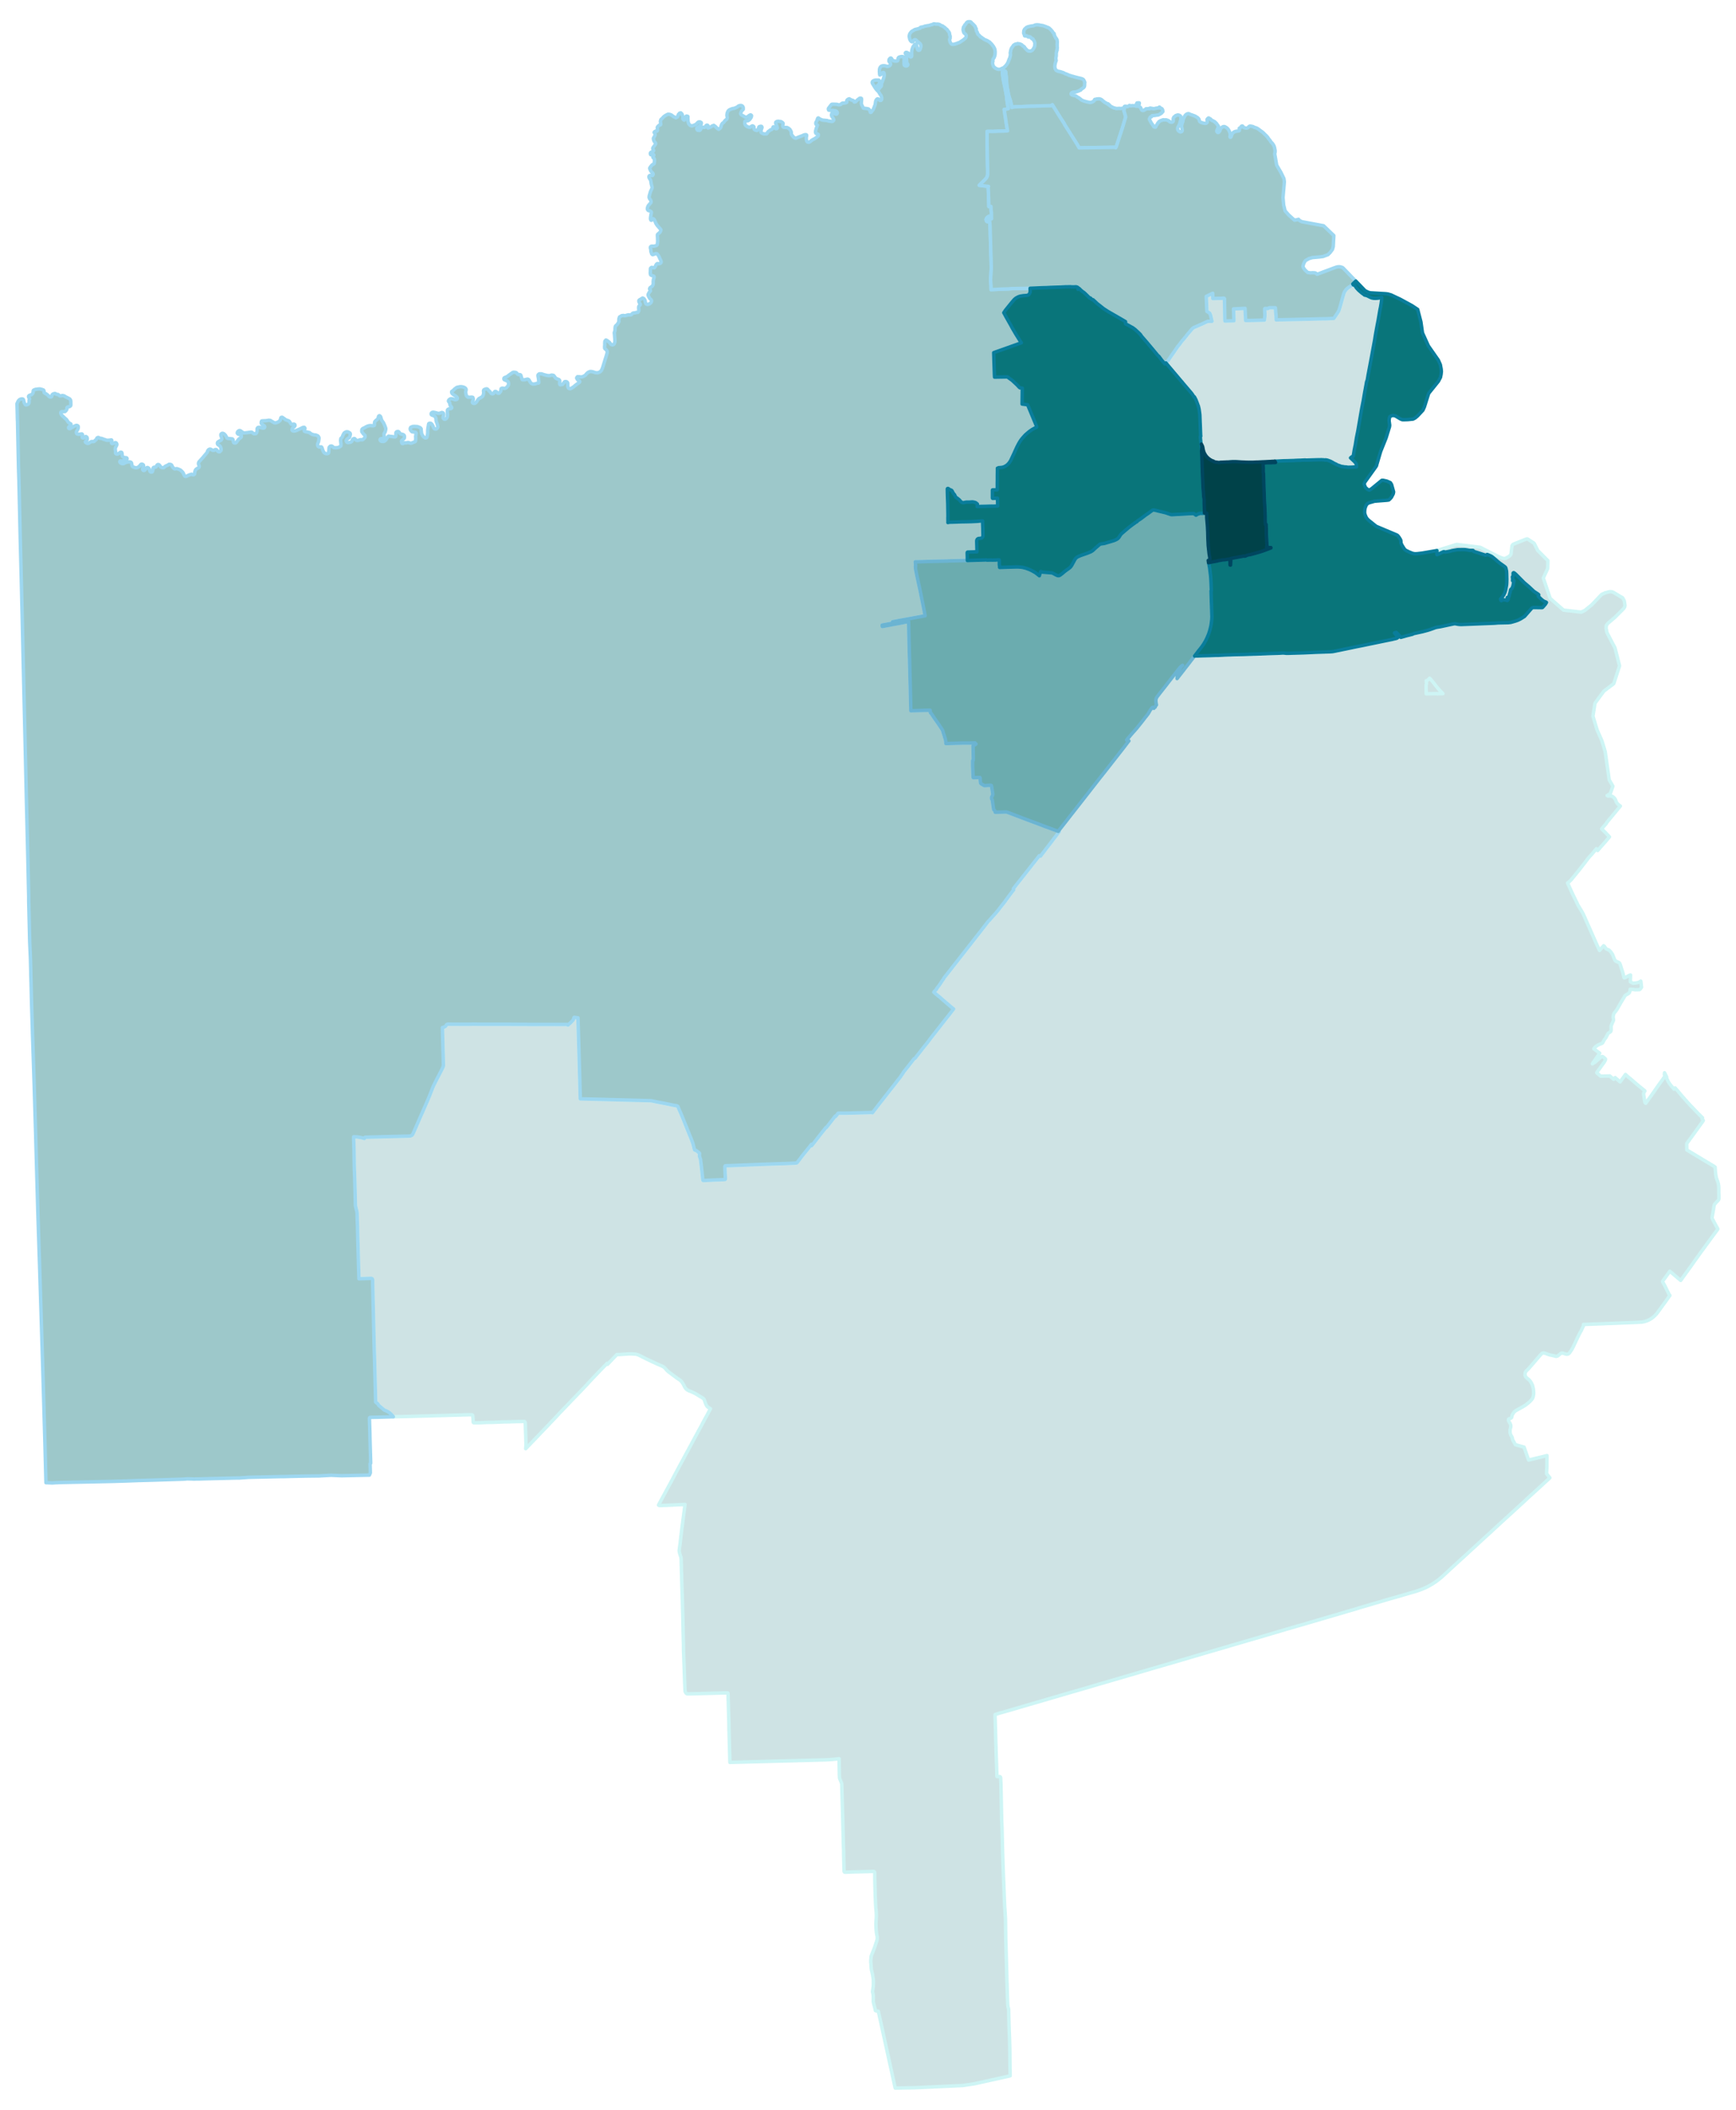 <svg width="384" height="4.86in" viewBox="0 0 2880 3496" xmlns="http://www.w3.org/2000/svg" xmlns:xlink="http://www.w3.org/1999/xlink"><path fill="#fff" d="M0 0h2880v3496H0z"/><defs><path id="a" d="M1597.66 3457.54l-79.87 3.72-32.67.54-27.97-127.49h-1.53l-1.31-.33-1.96-.65-.99-4.37-2.4-9.29-.22-1.42v-1.31l.11-4.37-.11-3.06-.22-3.17-.22-.87-.43-1.75-.33-1.2v-1.09l.65-4.05.44-3.27.22-3.06.11-4.26-.11-3.72-.22-2.29-.87-6.12-.66-3.17-1.31-5.35-.22-1.42-.22-2.08-.32-5.46-.33-2.62-.11-1.64v-3.06l.55-5.24.1-1.21.55-1.85 2.19-5.47 2.62-6.55 1.31-3.93 2.18-6.56.66-1.97.44-1.74.11-.77.11-1.31-.11-1.97-.22-1.63-.44-1.97-.55-2.95-.43-3.82-.44-7.54-.11-3.94.11-2.95.55-6.66.11-3.82-.11-3.5-.22-4.15-.55-5.24-.33-4.92-.76-17.48-.33-12.78-.33-13.77v-8.63l-.11-1.31-.21-.55-.22-.32-.66-.66-.33-.22h-2.4l-6.34.22-29.06.76-9.72.44-.99-.22-.65-.54-.22-.99-.11-1.2-.65-26.65v-6.45l-.33-7.32-.77-29.17-.54-21.3-.22-7.65-.55-18.57-.33-11.37-.32-14.09-.11-1.2-.22-1.09-1.09-2.63-.88-2.18-.54-1.2-.55-1.42-.33-.99-.11-.32v-.55l-.11-2.4-.11-2.63-.11-7.1-.11-6.11-.1-3.61V2922l-.11-4.37v-2.18l-2.41.32-4.48.55-4.8.44-5.03.32-5.46.33-6.01.11-30.27.88-4.91.1h-2.41l-5.68.22-7.43.22h-.65l-18.36.44-31.24.87-3.83.11-45.89 1.2-2.29.11-1.31-48.61-.22-6.78v-3.06l-.11-6.11-1.31-45.45-.11-4.04-.11-.77-.44-.44-1.74-.11-60.64 1.64h-4.81l-.65-.22-.44-.32-.55-.44-.54-.66-.66-.98-.44-.87-.22-.77-.1-.76-.66-14.42-1.53-44.03-.11-1.86-.22-5.46-.11-11.25-.32-9.4v-2.51l-.33-11.25v-3.17l-.55-24.26-.22-5.02-.32-14.75-1.21-37.04-.11-7.43-.32-7.42-.22-8.31v-1.96l-.33-10.49-.11-.77-2.51-7.97-.44-2.08-.11-.98v-1.31l1.53-10.93 1.31-12.23.44-3.39.44-3.71 1.31-10.16.43-3.28.99-7.76 1.64-12.12 1.53-12.46-27.65 1.31-2.07.11-2.62.11-3.72.11-2.84.22h-3.28l-.43-.11-.44-.11-.44-.22-.43-.33 2.62-4.91 20.1-37.15 9.94-18.68 10.05-18.57 1.21-2.3 1.53-2.84 1.2-2.29 1.53-2.62 1.42-2.63 1.31-2.51 6.44-11.91 10.49-19.44 2.73-4.81 2.52-4.92 5.24-9.72 2.19-3.82.43-.88 4.48-8.41.77-1.31-2.3-1.53-2.18-1.42-1.2-1.2-.66-.99-1.2-2.18-.98-2.51-1.42-4.15-.99-2.19-.32-.44-.88-.65-2.4-1.64-2.62-1.42-4.7-2.95-3.72-2.19-3.38-1.63-3.72-1.64-3.06-1.1-1.75-.98-1.53-.87-1.2-1.1-.33-.32-1.09-1.42-.87-1.21-2.52-4.91-1.42-2.3-.98-1.53-.98-1.09-1.2-1.2-1.42-1.2-1.64-1.09-2.41-1.42-6.22-4.7-6.67-4.92-2.4-1.86-1.42-1.31-4.05-4.58-1.2-.99-1.2-.87-1.53-.88-6.55-2.84-11.04-5.02-10.05-4.81-11.69-5.9-2.3-.76-2.07-.66-.66-.11-6.33-.33h-5.36l-14.75.99-2.95.11h-1.85l-.77.76-.65.77-.44.43-.88.88-12.67 13.33-.87-1.64-.33.54-14.1 14.53-14.2 14.97-6.99 7.65-7.21 7.54-14.75 15.29-9.07 9.51-12.78 13.32-7.1 7.65-7.22 7.54-7.1 7.54-7.43 7.65-6.99 7.43-19.67 20.43.44-4.59v-5.79l-.22-7.54-.54-14.86-.22-7.65-.22-3.17-.11-.43-.22-.33-.98-.77-.98-.1-15.41.32-8.96.33-9.07.11-18.57.76-9.4.11-9.5.44-9.18.22-2.62-.11-.55-.11-.43-.22-.11-.22-.22-.76-.11-2.73-.44-6.78-.22-.98-.11-.44-.43-.54-.33-.33-.98-.11-3.83-.11-2.18.11-3.61.11-61.73 1.75-18.57.44-13.22.43-16.5.33-9.61.22-.66.11-1.09-1.42-.22-.22-1.86-2.08-.98-.98-2.08-1.86-2.29-1.53-2.3-1.31-3.82-1.53-1.09-.65-1.64-1.53-5.79-4.81-1.1-1.09-.54-.88-.66-1.09-.43-.65-.66-.44-1.53-1.2-1.31-1.2-.66-26.44-1.2-46.43-.54-17.7-.33-13.33-.88-38.89-1.31-54.52v-5.13l-.22-.88-.21-.76-.22-.22-.44-.44-.76-.22-1.21-.11-12.45.44-7.21.22-.11-2.84-.55-18.14-.43-15.29-.99-35.4-.33-15.4-.43-9.73-.22-11.58-.11-1.42-.33-1.74-.98-3.94-1.2-4.7-.22-1.53-.11-4.69-.44-18.47-.65-22.83-.66-17.92-.33-18.68-.11-6.55-.11-4.92-.21-7.43-.11-4.15-.11-1.64-.11-3.71v-2.84h1.64l2.18.11 2.19.1 2.07.33 2.19.33 2.07.44 2.08.54 1.75.44 1.53.55.11-.44.11-.33.11-.22.1-.22.11-.1.22-.33.11-.11h.11l.11-.11.11-.11h.22l.11-.11h.32l.44-.11h1.97l3.06-.11 9.18-.22 5.24-.11 13.22-.43 19.12-.44 18.14-.44 2.4-.11h1.31l.77-.21 1.31-.55.98-.55.76-.76.33-.44.66-1.31.76-1.42 9.84-22.61 10.27-23.27 3.38-7.87 3.28-7.76 6.12-15.73 4.48-8.96 10.16-19.66 1.42-3.06.33-.66.33-1.31.21-1.09-.11-1.75-.21-10.81-.44-13.99-.98-36.16 1.74-.44 1.31-.54 1.43-.66.43-.33.44-.43 1.53-2.3.65-.54.44-.22.44-.11 2.18-.11 5.03.11 27.2.11 8.53-.22 15.73.22h44.9l13.88.11h10.82l13.54.21 9.84-.1h22.07l19.77.1 4.92-.1.22.1.22.11.21.11.33.44.11.22h.55l.22-.22.76-.98 2.19-1.64 2.4-2.4 2.29-2.41.88-1.31.65-1.86.33-.98.33-.87 1.64.11 4.8.65 2.08 70.79 1.75 63.59 117.23 3.06 3.93.76 8.2 1.75 8.3 1.53 17.05 3.5 5.13.87.77.22.54.33.55.32.22.33.32.55 1.1 3.06 3.17 6.99 5.68 13.76 5.13 12.9 5.79 14.2 2.62 6.77 1.1 3.06 2.51 9.72.33.99.54.43 1.21.33.65.22.66.33 2.84 2.29 1.75 1.31.21.44.33.44v.54l-.11 1.53v1.97l.33 1.86 1.31 3.82.22.66.22 2.95 1.09 8.19 2.4 22.51.11.54.33.22.66.22h1.2l2.73-.22 2.3-.11 8.95-.44 10.71-.43 5.57-.22 3.83-.22.54-.11.33-.33.11-.22v-1.63l-.66-12.9-.1-4.37v-2.07l.1-.44.11-.33.22-.22.22-.21.66-.11 9.39-.22 13.55-.55 21.96-.87 10.16-.44 30.27-1.09 12.34-.33 15.63-.65 3.49-.33.77-.11.32-.11.44-.33 5.25-6.77 2.84-3.83 12.45-15.4 3.39-4.48.11 2.51 1.75-2.18.76-.88 11.91-15.4 9.4-11.8.87-.11 14.75-19.01.55.66 4.15-5.36 2.51-.21 1.2.11h10.49l3.93-.11 36.82-.99.77.11.54.11.44.11.22.11 10.05-13 19.67-25.13.65-.98.66-.66 2.62-3.27 8.96-11.58 3.5-4.38 1.85-2.84 1.21-1.63 1.09-1.53 1.2-2.19 2.73-3.49 4.04-5.03 9.62-12.35.98-1.2.66-.54 1.42-.66 2.07-2.84 12.13-15.51 6.23-7.65 6.01-8.08 6.01-7.65 16.6-21.2 6.01-7.54 8.74-11.25-.32-.22-.55-.32-.44-.33-1.42-1.2-4.7-4.05-4.91-4.15-4.7-4.04-6.34-5.57-2.4-1.86-5.68-4.81-1.42-1.31 1.75-2.18 2.51-2.3.11-.65.11-.44.11-.22 2.73-3.49 1.09-1.42 1.53-2.08.44-.76 2.95-4.48 1.31-1.86 1.2-1.53.11-.33.54-.87.55-1.2 1.09-1.31 2.08-2.63 31.47-40.2 24.14-30.81 13.66-17.59.98-1.31.66-.55.43-.43.55-.44.44-.55 1.31-1.42 1.2-1.42 1.53-1.74 1.09-1.21 1.53-1.74 1.42-1.53.88-.99 1.09-1.2 1.64-1.96 1.31-1.53 1.53-1.97 2.18-2.84 3.5-4.48 2.95-3.72 2.51-3.27 1.53-2.19.99-1.31.87-1.2 1.75-2.51 6.88-8.96 2.4-3.06-.43-1.09-.33-.55 5.46-6.99 4.92-6.23 8.52-10.71 24.26-30.91.32.11.88.43.65.33 19.89-25.89 3.17-4.26.76-.88 5.46-7.21 1.86-2.4-.98-.44-.66-.22 22.29-28.51 19.34-24.69 29.83-38.24.21-.22.22-.21 13.99-17.81 22.4-28.63.76-.98 7.54-9.94.76-.77-.76-.32-3.06-1.1 1.97-2.51.11-.22 1.53-1.64.43-.43.44-.55 1.75-2.18 1.75-2.08 1.85-2.08 1.64-1.85 2.3-2.52.43-.54 1.21-1.42 1.31-1.42.87-1.09 1.97-2.52 1.2-1.42 1.2-1.53 1.75-2.18 3.17-4.04 4.59-6.01 1.09-1.21.54-.76.77-.98.55-.66.43-.54.44-.77.55-.65.43-.66.33-.55.33-.65.65-1.09.55-.99.55-.98.54-.88.66-.87.22-.33.43-.54.44-.66.44-.44.44-.65.32-.44.22-.22.22-.22.33-.1.22-.11h.87l.33.21.22.22.22.11.1.22.11.33.11.54 1.31-1.85.44-.44.44.33-.11-.77.55-.65.65-.88.55-.76.54-.66-.11-.54-.32-1.97-.33-1.97-.11-.87-.11-.65v-1.42l.11-.88.11-.98.11-.55.22-.65.21-.66.33-.55.44-.98.55-.87 5.57-7.21 4.91-6.23 5.58-7.1 1.2-1.64 3.93-5.03 5.46-6.99 2.52-3.17 1.75-2.29 1.52-1.97.77-.87.98-1.31 1.2-1.64.66-.87 1.2-1.32.66-.87.54-.55.55-.54.44-.44.54-.33.44-.54.55-.44.65-.44.66-.43-1.42 1.42-.66.76-.65.87-.77 1.1-.65 1.31-.88 1.75-.76 1.74-.44 1.1-.22.87-.33.87-.43 1.1-.22.54-.44 1.31-.44 1.53-.43 1.42-.22 1.42-.22 1.53v1.42l2.19-2.84 7.53-9.61 1.42-1.75.55-.76 1.09-1.53.66-.77 6.99-8.96 1.2-1.63.99-1.32.32-.43 1.64-2.08 1.42-1.86 1.21-1.53.65-.87 1.2-1.53 1.2-.11h4.48l2.63-.11h1.74l2.19-.11 12.24-.32 11.25-.44h3.5l7.1-.33 3.28-.22 3.16-.11 2.63-.11 2.84-.11h1.53l5.02-.21 3.72-.11 11.03-.22 4.04-.11 8.42-.33h1.85l4.48-.22h1.21l3.82-.11 4.92-.21h1.96l1.1-.11 6.55-.22 4.7-.22 14.09-.44h.55l6.66-.33.88-.11h3.38l3.17.33.55.11h3.93l3.28-.11 2.51-.11 4.59-.11 7.32-.21 7.21-.22 7.21-.33 7.21-.33 7.22-.33 12.34-.43h.98l1.21-.11h1.31l6.66-.22 1.64-.11 1.53-.11 1.09-.11 1.75-.33 1.09-.21 2.3-.44 2.51-.55 2.41-.44 7.21-1.52 6.99-1.42 7.32-1.53 7.21-1.53 7.21-1.42 7.1-1.42 7.32-1.53 7.98-1.64 5.79-1.2 8.96-1.86 13.44-2.73 2.29-.44.55-.22 5.24-1.2.44-.11.22-.11.54-.11.33-.11.44-.22.33-.21.21-.22.22-.11.22-.11.77-.66-1.97-2.4-3.93-4.92 2.95-.87 3.49 3.39.99 1.2 3.16 3.6 9.62-2.73 9.94-2.51.77-.55.98-.43 6.01-1.31 8.52-1.86.87-.22 8.85-2.4 4.26-1.42 2.19-.77 5.68-2.07 1.97-.44 4.59-.77 1.42-.21 22.39-4.81 1.42-.11 1.97.22 3.17.65 2.84.33 2.62.11 55.61-2.19 5.14-.43 1.42-.11h1.64l14.09-.33 4.37-.44 7-1.96 2.62-.88 2.62-.98 4.37-2.19 6.23-3.93 12.02-13.76 1.2-.55 1.31-.44 14.53.22.98-.44 4.48-5.13 1.86-3.06-.66-.44-.87-.54-1.86-.55-1.96-1.31-.55-.22-3.5-3.06-4.26-4.15v-.33l.88-1.64v-.54l-.33-.33-1.31-1.09-3.06-1.97-3.17-2.07-8.3-7.76-7.43-6.34-.55-.43-13.87-13.99-2.19-1.86-1.09-.65-.33-.11h-.11l-.44.22-.32.33-.11.21.11 4.05v.98l-.22.33-.22.33-.55.21-.22.33.11 1.31.33 1.86v.77l-.11.43-.11 1.53.11.44.22.22.22.11.11-.22.33-1.09.11-.22.32-.11.44.33.33.32.11.44v.33l-.44 2.62-.33 1.53-.65 3.6-.44 1.53-1.2 3.06-.22.44-.33.33-.87.65-.66.55-.43.76-.11.44-.33 1.75-.33 1.86-.87 2.51-.99 4.7-.32.54-.22.22-.22.11-1.97.33-.11.22v.65l.11.44.22.22 1.09.76.22.22v.77l-.22.32-1.2 1.42-.22.22-.33-.11-.65-.32-.77-.22-2.29-.33-1.86-.22-.98-.11-.55.22-.65.22-.77.55-.76.54h-.44l-.98-1.97-.11-.32v-.33l.11-.44.65-.54 1.75-1.97 2.62-3.72 1.53-3.05.99-2.52.65-2.18 1.31-6.88.44-2.74.22-3.16.11-5.14-.11-5.35-.11-4.15-.22-4.37-.87-4.05-.55-1.74-.55-.88-.65-.54-1.53-1.21-7.1-5.02-4.37-3.5-.99-.98-5.02-4.26-2.19-1.75-1.75-1.09-3.16-1.42-2.95-1.2-.66-.11-1.53 1.09-.65.11h-.77l-.98-.44-3.61-1.2-8.74-2.84-5.46-1.64-.55-.22-.54-1.2-.22-.22-.11-.11-.55-.11h-4.26l-1.86-.11-2.07-.43-1.31-.22-3.17-.44-2.73-.11-7.98.11-2.29.11-7.76 1.31-1.97.44-1.53.55-2.29.43-2.08.44-3.93.65h-1.09l-.66-.21-.44-.33-.54-.11-1.53.55-4.37 2.07-5.03 2.3-.54.1-.11-6.88 32.77-10.16 39.01 4.7 11.47 5.9.87.44 17.81 8.95 6.45 2.74 3.17.65 2.51-.44 1.64-.87 2.08-1.09 3.38-2.19.77-1.09.98-1.31 1.75-14.2 1.42-2.08 1.97-.98 20.32-8.09 1.53-.22 1.09.44.98.66 9.4 6.22 5.24 10.38.66 1.42 16.93 17.05-.32 12.78-7.32 15.95 11.47 33.87 22.07 19.33 29.39 3.39 6.33-3.06 11.26-9.18 16.17-17.04 5.9-2.73 7.65-1.97 3.27.11 2.84 1.1 11.58 6.88 1.21.65 2.62 1.64 2.62 5.03 1.09 7.32-.32 2.4-1.53 2.62-14.53 14.64-12.46 10.6-2.19 3.39-.21 4.48 1.42 7.21.43.76 8.42 16.06 4.37 8.2 7.64 29.93-9.61 29.61-16.28 12.23-14.86 20.1-3.39 21.53 6.89 22.83 7.97 18.03 3.83 12.56 1.64 5.57 6.66 46.65 6.12 10.6-2.84 8.08-.66 1.86-.87 2.29-3.93 2.41-1.21.76.22.33.99.44 1.31.11 1.09-.33h.98l1.2.22 1.75.33 1.2.43 1.86 1.42 1.31 1.2 1.75 2.63 1.42 3.71.88 1.75 1.74 2.07 2.19 1.75 1.97 1.42-22.84 27.64v.66l-8.19 9.5 2.18 2.19 3.39 3.28 7.43 7.86-5.79 6.78-.99 1.2-5.57 6.33-1.53 1.64-5.68 6.67-2.18-3.06-6.34 7.86-1.31 1.53-.77.77-1.74 1.86-.55.54-.33.44-.44.44-.76.87-.77.87-3.71 4.81-1.75 2.4-8.85 11.37-4.15 5.13-8.63 10.6-1.64 2.07-3.82 3.72-.55.44-.33.32-1.42.88 2.41 5.13 5.9 12.89 3.38 6.89 5.79 12.01 7.32 12.13 2.19 4.48 1.53 3.39.22.43.21.55 1.64 3.93 3.17 6.99 4.37 9.84 8.09 18.35 1.31 2.73.54 1.31.33.77.55 1.2 1.97 4.26.98 2.08 1.2 2.62 1.75-2.08 5.02-5.79.99.77.54.54 1.75 2.63.99 1.09 1.31.76.43.22 1.64.55.44.22.87.43.88.66 2.4 2.73 1.64 2.4.76 1.31.55.99 2.3 6.01.87 1.85.66 1.1.54.65.77.66 1.09.54 3.93 1.64.88.88.65.87 1.31 3.39.44 1.74 2.08 6.45 1.09 3.39 2.07 8.41.11.33.22.11h.11l.66-.11 2.18-.99 1.86-1.09 3.5-1.97.87-.32 1.31-.33-.22 6.34-.11 4.15v.76l.88.55 2.84 1.64.76.22h.77l.76-.11 3.17-.33 3.06-.55 1.64-.54 1.2-.55.11-.11 2.18-1.31 1.21 10.16-2.08 2.84-1.09.98-.33.11-.76.11-5.25.11h-1.42l-1.53-.22-1.64-.33-1.2-.21h-3.61v.98l-.21 1.53-.44 1.53-.55 1.31-.65.87-.55.44-.44.33-1.96 1.2-2.95 1.64-.33.22-.44.54-.54.99-2.95 4.91-.66 1.1-.55.76-.43.87-.77 1.1-6.66 11.8-2.41 3.6-.87 1.2-1.42 1.53-.44.66-.98 1.75-.55 1.74-.21.88-.11 1.09-.11 1.09.11 2.08.43 2.84v.55l-.22.87-1.2 2.84-1.2 2.62-.44 1.31-.76 1.75-.11.66v2.73l.11 2.84-.22 1.42-.22.98-.33.77-.32.43-.33.33-2.95 1.86-.77.76-.76 1.31-1.42 2.63-.98 2.07-.44.77-2.3 3.06-1.63 2.84-.99 1.96-.76.99-.55.54-1.31.66-2.19.76-.87.44-1.97.87-1.09.55-1.31.87-2.18 1.53-.99.99-.98 1.09-.98 1.53 1.63 1.09 5.79 4.37 2.41 1.75-3.28 4.81-1.42 1.96-5.13 7.21-2.41 3.72 3.72-2.19 2.84-2.29 3.06-2.73 5.79-4.81.65-.11.33-.11.44.11.87.44 2.08 1.64 1.85 1.74.22.33v.55l-.11.65-.54 1.31-1.53 2.74-3.39 4.58-.87 1.21-7.87 11.03-.11.11v.66l.22.32.55.55 1.74 1.31 3.28 2.95.44.22.11.22 4.91-.11 8.64-.22 1.63-.11.99.87 5.35 4.81 2.51-2.84 8.31 7.1 2.18-3.06 2.41-3.27 4.26-6.01 4.15 3.82 4.59 3.71 8.74 7.54 4.04 3.39 1.97 1.64 5.9 4.81 1.64 1.31 1.2 1.09-1.86 3.17-.22.65-.11.77.11 1.53 1.1 7.1.54 3.17.33 2.18.33.88.32.21.77.88 8.52-11.8 5.79-8.19 5.79-8.42 1.86-2.51.76-1.2 2.08-2.84 6.12-8.41.76-2.52-.65-1.74v-.99l.22-2.07 3.38 6.77.55 3.5.66 1.09 1.85 3.82.66.98.54.99.77.98.76 1.09 2.08 2.63 2.84 3.38 1.64 1.97 1.97-1.97.76.99 1.97 2.18 2.62 3.17 2.08 2.51 2.62 3.06 1.75 2.08 1.31 1.42 2.07 2.4.88.98.43.55 1.53 1.64 2.19 2.51 1.75 1.86 3.93 4.37 2.29 2.29 5.25 5.47 2.29 2.4 1.42 1.42 2.3 2.4 5.9 5.79-.77 1.64 2.08 2.84-.88 1.42-7.21 10.05-19.44 26.88.11 10.49 40.75 24.47 3.17 1.86 2.18 1.53.98.65v1.53l.11 1.97.33 4.04.55 5.03.44 2.51.43 2.4 1.09 3.06 1.32 3.39.76 2.84.55 2.62.11.55.21 2.18.11 3.06v6.23l.22 6.22v4.59l-.22 1.2-.43.88-1.1 1.42-1.85 1.86-3.39 3.71-.22.55-.44.76-.32.98-.33 1.97-.55 3.82-.43 2.3-1.97 11.03-.11 1.21.11.98.33.76 3.71 7 5.46 10.05-.43.54-.55.88-6.55 8.85-6.56 8.95-7.87 10.82-1.2 1.64-3.71 5.02-1.1 1.42-2.4 3.39-4.48 6.34-1.53 2.07-1.75 2.41-2.95 4.26-4.91 6.88-3.17 4.37-2.19 3.06-1.85 2.51-3.28 4.59-5.14 7.21-2.18-1.75-6.78-5.79-2.95-2.51-6.22-5.13-4.26 6-4.16 5.69-2.07 2.73-.98 1.53-.55.87.11.55.22.43 3.49 6.34 3.5 7.21.76 1.53 1.1 2.08.76 1.63.66 1.32.43.87.22.33.22.22.33.43.44.33-2.3 3.17-.65.87-2.08 2.95-.98 1.42-2.52 3.5-1.31 1.86-2.95 3.93-1.75 2.51-4.15 5.68-1.64 2.3-1.09 1.31-.33.54-.65.77-.66.65-.65.77-1.53 1.53-2.41 2.18-1.96 1.53-1.42.99-1.97 1.2-1.2.65-1.86.88-2.18.98-1.42.44-2.84.87-.88.11-.87.22-2.63.44-8.08.43-15.41.66-6.22.22-7.65.33-9.72.43-6.34.22h-1.31l-2.73.11-2.84.11-3.17.22-4.7.11-8.41.32-6.23.22-6.67.33h-.98l-5.57.22h-.55l-.11 1.53v.76l-.32.88-.99 2.07-2.07 4.59-2.52 4.37-4.26 8.63-7.21 15.3-1.86 3.49-3.71 5.47-.88.87-.87.66-.65.32-.99.33-1.2.11-1.42-.22-3.61-1.09-.87-.33-.76-.22h-.99l-.22-.11-.65.11-.66.11-.54.33-.55.33-1.2.98-2.41 1.97-1.2.87-.11.11-.54.22-.55.22-.87.22h-.66l-.65-.11h-.22l-3.06-.88-.55-.11-4.91-1.09-.66-.11-1.53-.43-2.62-.88-3.17-1.31-3.17-.76-1.09.1-1.09.44-.77.33-1.75 1.64-19.99 23.27-3.39 3.28-1.96 2.29-.55.87-.22 1.86-.11 1.75v1.42l.44.98.11.22.65 1.42 1.64 1.64 3.94 3.17 1.96 2.4 1.75 2.73.87 1.86 1.1 2.29.87 3.72.44 1.75.33 3.38.21 3.28-.11 3.06-.32 1.31-.44 2.19-.76 2.29-1.86 2.73-1.2 1.2-1.64 1.86-1.86 1.53-1.42 1.2-2.84 2.3-1.31.98-.33.11-2.84 1.86-1.2.65-11.47 6.34-2.19 1.64-1.97 2.4-.87 1.64-1.2 1.97-.55 3.16-.44.88-.54.54-.98.55-1.75.55-1.2.54-.33.55-.22.65v.88l.22.87.87 1.86 1.42 2.19.99 2.29.32 1.31.11 1.42-.11 1.2-.76 2.84-.33 1.86-.11 2.62.11 2.19.44 2.07.43 1.31.55 1.1 1.31 1.96.44 1.1.55 1.53.32 1.85.33 1.09 1.86 3.28 2.51 4.59 14.42 4.04 7.54 21.53 30.48-7.43-.11 18.13-.65 11.8 5.57 6.88-.33.33-2.95 2.73-21.63 19.89-.55.43-13.65 12.46-2.3 2.29-15.18 13.88-15.41 14.09-.44.33-20.32 18.68-5.57 5.24-9.94 8.96-10.38 9.62-14.42 13.21-9.73 8.96-8.08 7.32-17.05 15.63-5.46 5.13-3.6 3.28-1.32 1.2-1.74 1.53-2.52 2.08-2.07 1.63-3.83 2.95-1.42.99-2.73 1.74-1.42.99-1.96 1.2-3.72 2.08-2.73 1.53-2.3 1.2-1.42.65-2.51 1.1-3.17 1.31-3.17 1.2-3.27 1.2-6.45 2.08-3.28.87-12.34 3.6-12.68 3.72-.43.11-11.58 3.28-9.51 2.73-3.17.98-9.5 2.84-3.61.98-4.81 1.42-3.49 1.1-13.22 3.82-5.47 1.64-6.11 1.97-6.12 1.74-4.26 1.21-9.07 2.73-2.19.65-19.88 5.79-47.64 13.99-3.17.87-2.29.66-20.98 6.11-32.88 9.73-5.03 1.53-21.85 6.33-26.88 7.87-3.6.98-3.39 1.1-39.77 11.58-5.13 1.53-11.59 3.38-3.27.99-19.67 5.79-39.77 11.58-19.88 5.79-19.89 5.9-1.2.32-3.39.99-48.29 14.09-4.59 1.31-19.44 5.79-24.15 6.99-9.72 2.84-2.3.66-36.27 10.6-31.14 9.06-17.04 5.03-9.4 2.73-8.74 2.51-3.82.99-3.83 1.2-3.71 1.2-1.21.33v4.48l.66 19.88.44 19.23.43 11.14.11 6.45 1.31 36.6v4.69l.11.22.11.11.22.11h4.04l.33.11.33.11.33.11.22.22.32.33.11.43.11.22.11.44v.54l.11 3.61.33 5.79 1.31 63.15.44 8.74.98 39.98.76 24.15.66 17.69.87 20.87.66 17.48.55 11.36.43 6.12.88 14.42.43 31.68.88 30.81.54 20.21.44 16.72 1.09 35.07.44 9.07.11 1.2.77 3.06.54 1.85.55 24.15.22 6.44.76 19.89.22 7.97.22 8.74.22 24.91.32 15.41v3.38l-14.85 3.28-44.91 9.94-18.46 2.73z" stroke-linejoin="round"/></defs><use xlink:href="#a" fill="#cee3e4" stroke="#cef5f5" stroke-width="5.76"/><defs><path id="b" d="M2366.06 1149.2l18.24-.33.44.33.98-.11h.55l3.71-.11h2.08l1.75-.11-2.95-2.95-.88-.87-1.74-1.86-2.19-2.51-3.39-4.04-2.4-3.17-1.86-2.4-4.8-5.9-1.86-1.75-.44.43-.65.66-1.53 1.53-.44.33-.44.33-.32.21-.33.22-.44.11-.55.11-.43.11.32 4.04v.88l-.1.65-.33.98-.11.55v1.97l.11 12.67z" stroke-linejoin="round"/></defs><use xlink:href="#b" fill="#cee3e4" stroke="#cef5f5" stroke-width="5.76"/><defs><path id="c" d="M2246.09 773.05l-2.18.22-7.98.22-2.07-.44-3.61-.22-3.17-.65h-1.42l-3.71-1.42-3.93-1.31-.44-.55-1.75-.87-1.42-.55-1.64-.87-3.17-1.86-1.09-.55-.98-.54-.88-.33-1.75-.66-1.74-.65-1.97-.55-.77-.11-.76-.11-.66-.11v.44l-2.84-.44-3.93-.21-7.1.11-13.88.43-5.79.22v-.33l-8.08.44h-.99l-3.49.11-4.92.22-.98.11-7.76.22-2.51.11-4.26.1h-1.64l-4.92.22-5.68.33-1.75.11h-.87l-1.64.11h-1.53l-1.86.11-2.95.11-.87.11-6.34.32-6.55.33h-.55l-4.26.22-4.26.22h-1.97l-4.37.22-2.62.11h-7.43l-1.53-.11h-1.75l-2.18-.11-2.08-.11h-.76l-2.63-.11-3.38-.22-3.28-.22-2.51-.11h-6.01l-3.94.22-.65.11-1.42.11-2.41.11h-1.85l-.33.11h-1.64l-2.08.11-2.07.11h-1.75l-1.2.11-1.09.11-1.75.32-6.67-.98-1.74-.44-.22-.32-.33-.55-1.09-.33-1.21-.43-.87-.44-1.09-.55-1.31-.76-1.2-.88-1.21-.87-1.2-.98-.76-.77-.22-.22-1.09-1.09-.99-1.2-.87-1.2-.77-1.21-.65-1.2-.77-1.31-.54-1.42-.55-1.31-.33-1.42-.43-1.42-.33-1.86-.33-2.07-.33-1.1-.33-.98-.1-.22-1.53-3.06.65 1.97.33 2.19-.66 6.88-.32-4.26-.44-5.03-.44-4.7-.54-5.68-.33-3.71.76-.88-.22-1.96-.76-19.56-.11-1.09v-1.09l-.44-11.8-1.2-8.85-.33-1.53-.21-.98-.33-1.21-.22-1.31-.22-.54-2.51-6.67-1.53-3.93-2.52-4.7h-.76l-.98-1.64-1.1-1.74-1.31-1.86-.76-.98-1.09-1.32-3.17-3.71-2.95-3.5-.44-.43-.76-.99-.77-.87-5.24-6.12-.88-1.2-2.07-2.29-2.95-3.5-1.53-1.86-7.43-8.74-10.6-12.56-1.64-1.97-.65-.76-.22-.22.43-.55.44-.43 1.64-1.86 1.31-1.64.33-.33-.11.66.76-1.1v-.21l1.97-2.84 8.2-11.91 2.94-4.26 1.75-2.63 2.08-2.51.87-.98.22-.22.22-.33 2.62-3.71 1.64-2.08 2.51-2.73 2.74-3.39 1.74-2.07.11-.44 4.37-5.13 1.1-1.31 1.96-2.41 1.2-1.31.55-.65.55-.66.22-.11.43-.33.66-.54.76-.55.44-.22.33-.11 6.22-2.73 6.34-2.73 8.41-3.93.66-.33.66-.22.43-.11.77-.11h6.12l-2.52-10.49-.11-.21-1.2-2.74-4.59-2.94-.32-5.9-.55-13.33-.11-1.86-.11-3.82 10.71-5.14.22 8.74 5.68-.22h1.2l2.73-.11h3.17l5.35-.32.44.11.22.1.22.22.22.22.1.44v1.31l.55 31.25.22 4.15h3.39l2.51-.11 6.77-.11 2.19-.11-.22-8.96-.44-10.71 19.12-.87.99 20.1 7.21-.11 7.43-.11 14.96-.43h1.53l.88-7.65-.33-6.77-.11-3.83v-.44l.22-.32.22-.22.33-.11h.65l3.83.22 1.2-.88 1.31-.43.98-.11h8.63l.33.11.11.32.11.22.22 5.03.76 7.1.22 7.43 5.46-.22 7.54-.11h.55l38.24-.87 17.04-.44 16.61-.33 10.16-.54 5.57-8.2 2.3-3.71.54-1.31.55-1.31.98-3.39 1.75-6.01 1.97-7.21 2.51-8.96 1.2-3.28.77-1.42 1.42-1.96.87-1.21 2.84-2.51 1.42-1.09 6.67-4.26v-1.2l.87 1.31.33.33.33.11h.54l.77.21.33.33.98 1.2 1.42 2.3 1.86 2.18 2.4 2.52 2.73 2.4 2.62 2.18 1.1.88.54.22 1.53 1.2.99.87.76.33 1.86.33.98.33 1.97.76 1.31.76 3.71 1.75 1.42.55.77.22 2.51.43 3.17.11 1.97-.11 2.51-.21 2.4-.55 3.39-.55-.22 3.5v.76l-.65 4.81-.99 6.01-1.31 6.45-2.95 17.26-1.09 5.46-3.06 16.71-.66 4.05-.98 6.22-2.18 11.69-2.52 13.88-6.12 32.34-1.2 7.43-1.31 3.71-.76 4.59-2.63 14.31-2.07 12.24-2.51 12.67-1.53 8.85-4.81 27.86-2.4 11.91-2.08 12.89-.44 1.75-1.31 6.66-.65 4.26-.77 3.93.11.66-.22.11-.54.54-.33.33-1.2.22-2.41 1.97 6.34 6.01 1.64 1.74.87 1.31.55.99.22 1.09.22 1.42v2.4h-1.21l-.98.11-2.08.11z" stroke-linejoin="round"/></defs><use xlink:href="#c" fill="#cee3e4" stroke="#cef5f5" stroke-width="5.76"/><defs><path id="d" d="M94.73 2457.69l-.66-.11-7.21.55-8.85-.44h-1.75l-.55-19.89-1.2-46.86-.11-3.61-.54-18.57-1.75-61.07-1.31-44.03-2.51-82.27-2.63-83.9-2.73-83.9-1.75-61.51-1.74-61.62v-1.2l-2.52-84.12-.11-4.26-1.74-53.32-1.21-35.39-.11-4.92-.11-3.39-.54-17.59-.77-25.12-.76-31.36-.33-11.25-.11-2.3-.11-7.97-.54-20.32-1.21-26.99-1.52-63.36-.11-3.5v-9.17l-.22-7.87-1.1-49.82-2.51-102.04-.44-20.1-.1-1.2v-3.61l-1.64-71.12-1.64-69.81-1.64-69.7-1.53-67.95-1.75-71.67-1.42-55.28-2.29-100.73-.66-20.21-1.64-77.02-.11-.77-.43-17.04-.11-3.39-.22-7.65 1.86-4.04.76-1.09 1.53-1.53.44-.22 1.09-.54 1.2-.33 1.75-.22 1.53.55.76 1.31.55 2.29.22 1.75.87 1.75 1.31 1.96.77.44 1.64-.22 1.2-.44.98-.43.55-.66.98-1.64.11-2.18v-2.84l.77-1.42-.33-1.31-.77-.77-.54-1.31-.11-.87.44-.99 1.2-.87 3.17-.98 1.42-1.21.87-1.09.66-2.4v-1.64l.32-.87.88-.66 2.51-.98 5.14-.66 2.29-.11 3.82.99.77.32 1.42.55.76 1.2.22 2.95 1.53 1.31 1.75.88 2.4 1.74 2.19 2.3 1.64 1.09 1.31.11 1.2-.33.55-.54.11-1.21.43-1.52 1.64-1.53 2.95-.77 1.31.33 1.64 1.2 2.4.11 2.41 1.97 1.09.43 1.86-.22 1.86-.43 1.63.22.99.32 1.42.66 1.31.98 2.95 1.42 3.93 2.08 1.1 1.64.32.54.33 1.97v3.06l.11 2.29-.22 1.42-.76.99-.77.54-1.53.55-1.75.22-.98.65-.55.77v2.07l-.21.55-.44.87-.88 1.31-.87.88-.87.65h-1.2l-1.53.11h-1.86l-1.2.22-.88.55-.33 1.09.11 1.09.99 1.97 1.31 1.64 2.29 2.18 3.83 3.5 1.2.98.54 1.1.88.98.65 1.42.99 1.09.98.66.87.76.88.44.98.55.11.1.33.33.11.88-.33.54-.11.33-.87.76-.77.99-1.09.87-.55.66-.32.76.21 1.09.55.55 1.53.11.98-.55 1.1-.54 2.84-1.64 2.73-1.53 1.64-.77 1.09-.32h1.2l1.2.43.88.99.22 1.96-.44 1.86-.55 1.53-.76 1.09-1.09 1.86-.44 1.2v.99l.44 1.52.76.66.76.22 1.53.33h1.32l1.31-.22 1.85-.11 1.1-.22.54.22.44.54.11.66v1.09l-.22 1.1-.22 1.2.11 1.2.77.55.76.21 1.2-.32 1.2-.77.55-.87.77-.33.87-.11.76.44.77.54.44.99.21.98v.76l-.1.99-.33.76-.33.44-.33.66-.76.76-.77.55-.54.65v.55l.65.76 1.31.88 1.2.65h.99l1.31-.22 1.31-.87 1.09-.77 1.1-.65 1.09-.55h2.07l1.42.11 1.53-.65.77-.99 1.09-.98 1.2-.87.44-.99.44-1.2.54-.54.77-.44.76-.22h.66l.54.22.99.65.87.44 1.09.11h1.1l1.09.44 1.2.22.98.65 1.75.55 1.64.43 1.75.77.87.11 1.1.11 3.38-.22 2.3-.33.76-.11.55.33.22.76-.22.77-.44 1.75.11 1.53.55.76.54.22h.88l3.28-1.31.87-.33.76.11.99.44.65.98.44 1.09-.22 1.42-1.2 2.52-.87 1.42-.33 1.42-.11 1.64.55 4.37-.11 1.96.32.55.77.76.87.33h1.2l.99-.44 1.42-.65 1.31-1.09 1.2-.77.87-.22 1.21.44.43.76.33 1.32.11 2.84.44 1.2.54.98 1.42.98 1.42.44 2.08.11 1.42.33.55.44.32.87-.43.98-.77.77-1.31.65-1.64.55-1.74.44-1.21.32-1.53.33-1.53-.11-.98-.11-.65.33-.33.98.11.55.11.33.98 1.09.87.55 1.53.65 1.53.11 1.2-.11.77-.33.65-.43 1.32-.77 2.95-.98 2.84-.33h1.85l1.1.33 1.09.55.65 1.31.77 4.15.55 1.09 1.2.87 1.85.77 1.75.55 1.75.1 1.42-.1 1.2-.66 1.31-.87 1.53-1.32 1.42-1.74.77-.99 1.09-.43 1.2.22 1.42.76.66 1.09v1.2l-1.31 3.94-.11.98v1.09l.76 1.1.77.21h.98l1.2-.76.88-1.2 1.53-2.19.76-.54.99-.22 1.31.54.98.88.66 1.09 1.09 3.72.87.98.88.33.87.11 1.09-.22.55-.88.76-2.62v-1.64l.22-1.09.44-.87.55-.55.87-.22 1.86-.11 1.2-.44.54-.76.66-1.64.87-.98.99-.55h.87l.99.33.65.65.66.77.54.65.55 1.21.65.54.66.44.76.33.88.22 1.31.11h1.09l1.53-1.32 1.09-.98 1.53-.76 1.32-.66.32-.11.88-.33.98-.54.44-.44.65-.44h.99l1.31.11 1.09.33.87.55.66.98.65 1.64.77 1.09 1.09 1.42.99.88.76.43.66.11 1.09-.11.98-.11.66-.11 1.2.11 1.31.44 1.42.55 1.2.54 1.09.44 1.1.87 1.42 1.32.87.98.77.76.98 1.64.44 1.31.76 1.53.55 1.09.76.88.88.33h.98l1.31-.44 1.2-.55 1.31-.76 1.86-.77 1.86-.54 1.64-.55 2.51.98 1.31-.21 1.2-1.1.55-3.93.44-1.42.87-1.75 1.2-1.2 2.84-1.64 1.1-.65.65-1.1.11-1.53-1.2-3.38v-1.2l.22-.99.54-1.31 6.23-6.88 7.21-8.63.55-1.09.33-1.53.87-1.21.87-.98 1.75-.87 1.53.11 3.39 1.85 2.07.11 1.64-1.09.99-.33.76.11 1.09.33.44.87 2.08 2.08 1.53.44h.87l.66-.66 1.64-1.53.43-1.31-.43-2.62-.77-2.3-1.75-1.96-2.4-1.53-.88-1.2-.1-1.42.43-1.32 1.75-1.42 3.82-1.96.55-.66.66-1.2v-1.64l-.55-1.96-.87-2.41v-1.42l.21-.65.66-.88 1.09-.65h1.31l1.97.87 2.29 2.3 2.74 4.8 1.2.55 5.02.44 2.52.32.98.99.98 4.8.99.88 2.07.11 1.64-.99 3.72-5.13 2.51-2.08 1.42-.98.65-1.42v-.98l-.21-1.1-.88-.98-1.75-.55-2.51-.43-1.31-1.42v-1.64l.87-1.42 1.53-1.09.88-.44 1.09.11 1.2.54 1.42 1.1 3.39 2.29 3.28-.22 2.95-.33 3.93-.54h.44l1.75-.33 1.53.33 2.29 1.86 1.31.54 2.84-.22 1.31-1.42.77-2.73v-4.26l1.2-1.64 2.18-.54 5.03 1.2 1.75.33 1.64-.44.54-.77.33-1.09-.55-1.42-1.74-1.09-3.28-2.62-.33-1.42.11-.66.11-1.09.55-1.31 1.09-.22 6.01-.22 4.7-.76 2.73.32 1.53.99 4.48 2.62 1.85.54 2.19-.43 3.39-1.42 2.73-2.41.87-3.06.33-1.31.76-.65 1.53-.11 4.26 2.95 1.1 1.09 3.93 1.31 2.29 1.09 1.64 2.52.66 1.2 1.2 1.42 2.4.11 1.64-.44 1.53.55.55 1.09-.11 1.2-1.2 1.64-2.3 1.75-1.09 1.42-.11 1.31-.22.98.88 1.1 1.53.54 2.51-.22 2.18-.65 6.01-2.62 4.37-2.19 1.32-.44 1.42-.1.98.87.33 1.09-1.31 2.19-.11 1.31.54 1.09 2.3.87 1.31.22 2.95.66 2.07.54.55.77 3.28 1.97 3.38.98 2.95.22 3.39 1.42 1.09 1.31.88 1.75-.11 2.07-.66 4.37-.65 1.64-.99 2.3v1.09l.11 1.09.66 1.75 1.97 1.2 2.29-.33 1.2.11.88.77 1.96 5.79 1.53 2.73 2.19 1.53 1.53.33 1.31.1 1.42-.32.76-.44.66-.87.33-4.26.32-4.16.66-1.2 1.64-1.42 1.97-.11 1.53.88 1.74 1.74 2.52.33 2.95-.11 2.73-.54 2.18-1.21 1.64-1.31v-.21l.22-1.86-.76-6.88.54-3.39 2.19-2.08 1.31-3.49 1.75-3.17 1.09-.88 1.42-.87 1.53-.55 2.29.11 2.41 1.31.76.44.55.66.33.76v1.31l-.44 1.64-.33 1.53-.55.98-.65 1.21-1.75.98-1.31.98-.98.77-.44 1.09-.33 1.31.66 1.64.76.76.98.33h1.97l1.86-.22 1.2-.43 1.31-.77.55-.54.54-1.21.44-1.31.88-1.31.87-.54 1.09-.22h.77l1.09.98 1.31 1.53 1.09.44 1.1.22 1.96-.22 1.2-.44 1.32-.55 1.74-.11 1.64.22 1.2-.32 1.64-1.53 1.2-1.21.66-1.09.44-1.42-.22-1.31-.55-.98-1.86-1.53-1.85-2.41-1.1-1.53-.1-1.85.1-1.64.88-1.31 1.31-.88 2.62-1.2 2.95-1.75 2.52-.98 1.74-.44 2.08-.22 1.97.11 1.85.22 1.53-.11 1.2-.43.33-.88-.11-1.42.22-2.62.44-1.42 1.53-1.64 2.4-1.97.88-.87.65-1.2.66-2.84.54-.88.99-.43.98.43 1.09 1.42.88 3.06.76 2.52 2.95 4.15 2.3 5.02 1.53 4.37v1.75l-.55 2.3-.44 1.74-.65 1.31-1.1 1.32-.21 1.63.21 2.41.22 2.07-.65 1.21-1.31.98-3.28.44-1.31.65-.44 1.09.44 1.1.87 1.09 1.09.44 1.64.21 1.75.11 1.97-.87 1.85-1.64 2.63-4.15 1.09-1.64.98-.66 1.75.33 2.62.22 3.06.44 1.86.22 1.42.11.87-.55.33-1.2.22-1.75-.22-3.06.44-.87.44-.77 1.09-.54 1.2-.33 1.09.22.88.65.87 1.2.55.77.87.98 1.2.44 1.53.33 1.31.32.88.44.65.33.77.76.43.99.11 1.2v1.2l-.21 1.2-.66.99-1.31.98-1.2 1.09-1.1.98-.43.77-.11.87.22.77v.11l.32.98.33.87.44.66.65.11.88-.11 1.31-.87.87-.44h.77l1.64.33.65-.11 1.86-.55.77-.11h.76l.66.11 1.2.55 1.85.43h.66l.87-.1.99-.33 4.15-1.75.87-.44.44-.43.33-.88.33-4.15-.22-2.84.43-2.95.44-2.51-.54-1.2-.66-.55-1.97-.22-3.71-.55-1.53-1.42-.44-.76-.76-1.2-.33-1.42.33-1.31.65-1.31 3.06-1.32 2.95-.21 4.92.32 3.49 1.31.22.11 1.64.99.98 1.53v.65l.11 2.08.66 5.24 1.64 3.06 1.75 2.3 2.29 1.42.33.1h.98l1.09-.21.88-1.1.44-2.18.43-2.84.22-1.09v-5.36l.55-4.15.43-2.51.55-3.39.33-.87 1.42-.66 1.97.22 1.85 1.64 1.75 3.17 1.31 3.17 1.31 1.31 1.97.32.87-.21.77-.66.87-.87.66-1.1.22-1.31-.33-1.64-.44-1.96-1.96-5.47-.55-4.91-.33-1.09-.54-.99-1.97-1.74-3.93-1.43-.88-.87-.22-.76.22-1.31.88-.99.87-.54 1.75-.22 3.82.76 4.15 1.2 2.08-.11 1.53-.54 2.62-.88 1.97.77.98 1.86v1.74l-.98 3.28.11 1.86.65.54.55.77 1.53.55 2.07-.77.88-1.09.98-1.75.44-1.42.22-3.17-.44-3.82.11-2.73.22-.88.65-.76 1.75-.98 3.06-.33 1.2-.77.33-1.09-.98-1.64-1.75-2.18-.88-4.59-1.31-1.2-.43-.77-.11-.65.43-1.1.66-.87 1.31-.98 1.42-.66h1.64l1.97.44 2.07.76 1.42.44 1.53-.11.99-.33.98-.54.44-1.1-.11-.87-.55-1.2-2.51-2.08-3.72-2.4-1.64-1.42-.54-.77-.44-1.2-.11-.76.22-.88.98-.65 1.1-.77 1.31-1.2 1.42-1.53 1.2-.76 1.64-1.31 1.2-.66 4.81-.98 1.85-.11 2.74.43 1.63.44 1.42.66 1.53 1.09.99 1.75-.11 1.96-.55 1.64v1.86l.44 2.08.22 1.53.65 1.74 1.31 1.31 1.21.99 1.31.11h1.85l2.63-.22 1.31.11.98.43.33 1.1.33 1.75-.33 1.96-1.2 2.19v.76l.11.77.65.76 1.42.55h1.09l1.21-.22 1.53-1.2 1.31-1.53 1.64-2.73 1.85-2.19 1.31-.65 3.61-2.08 1.42-1.31.66-1.42.65-1.75.33-2.51-.33-3.5.77-1.53 1.74-.87 2.3-.66 1.31.22.87.66 2.08 2.4 1.31 1.09 2.19 2.95 1.2.88 1.53.11 1.09-.44 1.97-2.84.76-.66h1.2l1.1.44 1.31 1.64.98.76 1.31.22 1.2-.33 2.52-3.27.32-3.06.22-.99.99-.76 1.96-.11 1.97.44 1.75-.22 1.96-.87 2.52-2.95.98-1.75.22-2.19-.33-2.07-.76-1.42-1.53-1.1-1.53-.65-3.06-1.31-.44-.77-.11-1.2.66-1.2 4.69-1.97 3.5-2.73.66-.44 4.91-3.49 1.53-.55 1.53.11 1.97.22 1.42.66.65.87 1.32 1.53.98.33 2.18.22 1.1.21.54.33.55.66.22.98 1.64 5.35.54.88 1.1.22h2.51l4.59-1.1 1.31.11 1.31.88 2.62 4.48 1.53 1.63 1.86.88 1.42.22 3.06-.33 2.29-.77 1.42-.43 1.53-.11.77-.66v-1.2l-.11-1.53-.33-3.49-.98-5.47.22-1.31.98-.98 1.09-.77h3.5l4.48 1.53 4.91 1.21 1.53.21 2.84.11 3.17-.98 3.17.55 2.19 2.62.54.98.88.98 2.51 1.32 2.73.98.87.87.33.55.33 1.2-.22 2.08-.11 2.18.33 1.09.44.66h1.09l1.2-.22 1.86-.33.76-.98 1.86-2.29.55-.99 1.31-.54 1.86.32.65.22 1.09.99.55 1.31v3.06l.11 1.63v1.21l.65 1.53.88.98 1.2.65 1.53.11 2.84-1.53.66-.54 2.4-1.53 1.97-1.86 1.85-1.2.66-.76 1.75-1.1 1.85-1.42.77-.43.76-1.1-.1-.87-.44-.55-1.31-.98-1.53-.77-1.09-1.74-.66-1.31.33-1.21 1.31-1.2.44.22 1.42-.11.87.11 1.97.22h1.96l1.42-.33 2.08-.87 2.84-1.75 1.75-2.29 2.29-2.08 1.53-.77 1.42-.65 1.75-.22 3.17.44 4.81 1.53 2.4.22h1.09l.99-.44 1.42-.33.87-.55 1.86-1.31 1.53-2.18 1.64-3.93 2.84-9.29 3.27-10.49 1.42-5.02-.1-2.19-.77-1.42-1.75-2.08-1.2-.76-.55-1.2.11-.98-.11-1.32.11-1.2.22-1.86-.11-1.85.11-1.86.11-1.64.55-1.31.54-.55.44-.54.44-.11 1.53.76 1.53 1.1 2.62 2.07 2.51 3.28.99.44 1.52.43.88-.22 1.2-.65.66-.77.76-1.74.55-1.86-.11-3.5-.66-8.63-.33-2.62 1.21-3.93.11-3.61.21-2.29.66-1.64 2.19-1.97 1.63-2.07 1.75-3.28-.22-2.08.11-1.2.11-1.31.66-2.07.33-.88 3.6-2.18 2.95-.33 1.86.44 1.53-.22 4.48-1.2 3.27.1 1.21-.1.87-.44.77-.88.54-.76.77-.55.98-.43 2.51-.22 3.39-.88.76.11h.66l.44-.22.98-1.52.44-1.43v-.21l-.22-2.3-.11-2.4.22-1.75.22-.44.43-.65.88-.66.76-.76.22-1.42-1.2-1.64-.22-.44-.65-1.53-.33-1.2v-.98l.76-1.1 3.28-1.85 2.19-1.42 2.29 1.2 1.86 2.95.22 2.4.98 2.62.76.88 2.19.65 3.17-.98 2.07-1.64.99-1.75.11-.11.32-1.85-.76-1.53-2.19-1.86-2.07-3.6-.77-1.97v-1.42l1.97-3.72 1.86-1.85-.22-1.86-1.2-1.42.21-.98.55-1.21 3.61-2.51.87-1.31.87-2.51-.1-3.93.21-2.08.33-1.97.88-2.07.21-1.2-.43-1.32-.66-.43-1.2-.22-.87-.44-2.19-.87-.76-.88-.11-.98-.22-.98.22-7.1.11-1.32.87-.98 1.2-.65 3.39.76h.87l1.2-1.42 1.75-3.6.99-1.32 1.09-.65 2.18.33 2.41-.66.87-.65.77-.99.11-1.2-.44-1.64-2.08-4.37-1.53-3.38-1.85-2.63-.77-.98-1.09-.44h-.99l-.76.22-2.4.88-2.19.65-.98-.44-.66-.87-1.31-4.04-.11-2.73-.76-3.06.22-1.75.54-.44.55-.54 1.31-.22 2.95.11 2.84-.55.87-.33 1.1-.54.65-.55.55-.87.54-5.25-.21-6.01-.11-1.2-.11-2.51.11-1.31v-.22l1.09-1.2 1.53-1.2 1.42-1.31.76-1.21.33-.87.44-1.2v-1.31l-2.4-2.73-3.28-3.72-2.3-3.39-2.51-5.9-1.2-1.74-1.09-.55-.88.11-.98 1.75-.66.65-.87.11-.55-.65-.43-1.75.11-2.3.87-5.35.55-2.73-.22-1.09-.55-.66-2.08-1.2-1.85-.22-.99-.76-.32-.33-.55-1.09-.22-1.1.33-1.74.87-2.52.88-1.31 2.84-3.27.76-.77.33-.66.22-.98v-.76l-.22-1.1-.55-1.09-1.74-2.4-.77-2.08.22-2.4 2.08-7.21 1.2-2.62 1.2-2.52.33-1.09v-1.09l-.99-3.61-.54-2.07-.44-3.28-.55-2.73-2.29-3.5-.44-1.53v-1.2l.55-.87.76-.66 1.21-.11 3.27.22 1.1-1.75v-.65l-.44-1.42-3.17-3.17-1.64-3.5-.44-1.64.88-1.74 1.53-1.86 1.2-1.53.44-.33.65-.43.77-.66.76-.33.55-.33.44-.21.32-.77.11-.65.33-4.7-.22-1.2-.11-.77-.22-.65-1.42-.99-.54-.65-.22-.77.22-1.2.54-.98.77-.66-.11-.87-.66-.66h-.76l-2.84.66-.88-.33-.21-.66-.22-1.09.11-.98.43-.66.22-.32 1.86-.88 1.09-.44 1.42-.87.33-.87-.33-.99-.65-.65-.44-1.31v-.99l.55-1.2 2.07-2.62 1.97-2.84.11-.44.11-.43-.33-1.1-2.19-2.73-.76-1.86-.55-2.51.11-.76.33-.66 1.75-2.95.65-1.86v-.87l-.65-1.97-.98-1.31.43-.65.55-.66 1.96-.98 1.53.33.55-.33.22-.33.33-.87.11-.88-.11-1.2-.33-1.97.11-.65.11-.55.33-.54 1.31-1.42 1.2-1.1 2.18-.65.44-.66.11-.54-.33-1.97-.11-1.53-.11-.76v-.55l.11-.55.22-.87.33-.98.22-.44.22-.33.32-.33.77-.43.22-.44.98-.76 1.42-1.75 2.08-1.75 2.07-1.31 3.5-1.75 2.84.22 2.73.98 4.48 3.28 1.97.65.98.77 1.31-.55.77-.65.65-.11 1.31-2.95.33-1.31 1.53-.77v-.54l.22-.66 2.18-.65.88.76 1.2 1.31.87 2.84.88 2.3-.44 2.51.66 1.2 1.64 1.2 1.63-1.64.33-1.31.44-1.64.55-1.53.54-.65h.66l1.42.22.65.65-.11 3.06.22 3.28-.11 1.2.99 3.39.32 1.09 2.19 2.4 2.73.99 1.64-.33 3.5-1.31 2.4-1.31.87-.99.88-.87.98-.98.87-.66.77-.11 1.53-.11.87.22.77.55.65.33.33.98-.33 1.42-1.42 2.4-1.09.99-1.42 1.31-.76.76-2.3.98-.33.44-.11.44.11.44.33 1.2.44.76.33.33.21.11.22.22 1.1.11 1.85.22.99-.44.65-.88 1.31-2.62 1.86-1.31 1.09-.22 1.75.55.77-.11.32-.11.33-.11.33-.33 1.64-2.62 1.42-.65 1.31.54v.11l.65 1.2-.1 1.42-.22 1.53 3.17-1.09.87-.33.55-.22 1.63-1.31 1.64-.76 1.86-.66 2.95 2.19 2.4 2.51 2.63 1.86 2.84-2.08 1.2-2.18.22-1.86.65-1.64 1.31-2.18 1.86-1.21.88-.98.21-.33 1.31-1.85.99-.88.54-.54.22-.11.55-.33.55-.55.32-.32.55-1.21.11-1.64-.55-3.16.11-1.42.22-1.75.22-1.09.44-.99.43-.98.33-.77.55-.54.76-.98 1.09-.66.66-.44 3.17-1.31 1.86-.54 2.51-.33 4.48-1.97 2.18-1.75.44-.22 1.75-.65 1.75-.11 1.2.11 1.09.55 1.2 1.2.44 1.09.22 1.2-.11 1.53.11.66-2.95 3.16-.88 2.19-.21.65-.33.55v.55l.22.65.32.77 1.42 1.09 5.47 3.17 1.53.33 1.53-.22 1.09-.55 2.62-2.07 1.64-.88.87-.11.66.33.66.66v.76l-.22 1.42-.66 1.53-1.86 2.62-.11.22-1.42 1.2-1.96 1.1h-2.73l-.88.1-.76.66-.33.22-.11.98-.11 1.75.22 1.64.66 1.42.21.44 2.63 2.29 2.73.98 1.53.33 1.09-.22 2.29-1.75 1.31-.54 1.53.54.77.77.33.76v2.84l.22.77.65.55.98.76.88.22 1.53.33.11.11h.65l.66-.22.87-.99 1.1-2.62.43-1.86.88-.65 2.29-.66 1.31.33.44.66.22.54v.99l-.77 1.85-.76 3.06-.11 2.3.11.32.76.99 2.41 1.2 1.85.55h2.19l2.07-.22.77-.77.55-1.31 1.2-1.53 2.18-1.53 1.2-1.09 2.08-.76 1.09-.88 1.1-1.2.32-1.64.44-.76 1.09-.11.99.43 1.09 1.21.54 1.2.44.22h.88l1.09-.22.54-.77-.21-1.85-1.1-3.28-1.31-2.73v-.55l.33-1.42 1.75-1.2 2.62-.22 1.75.33 2.18.11 2.41 1.42 1.2 1.31.11 1.09-.66 2.84.44 1.97 1.31.98 1.97.22h3.38l2.63 1.31 2.18 1.86 1.42 2.29.88 2.08.11 3.49.76 1.31.98 1.32 1.75 2.18 2.08 1.53.87.22 1.09.33 3.5-1.53 2.73-1.1 4.37-1.63 2.84-1.32 1.42-.32.66-.11h1.2l.66.22.43.54v1.31l-.54 2.73.11 3.28.54 2.62.99 1.1.1.11.22.32 2.19.44.98-.33 1.31-.87 2.08-1.75 2.29-1.53 2.19-.98 3.06-1.97.98-.76 2.62-2.41.33-1.31v-.98l-.98-.77-2.95-1.09-.66-1.31v-2.51l.44-1.86.98-3.39.88-2.29.11-.55.76-1.85-1.2-.66-1.31-.87-.22-1.21V202l.55-1.42 1.2-1.64.65-2.62.22-.65.77-1.42.87-.22.44.44 2.29 1.52 4.15 1.64 7.43.66 1.31.44 1.21.43 5.24.66.55.11 1.31-.44 1.31-1.31.33-.77-.33-1.09-1.64-3.17-1.31-1.63-.66-2.08.11-.98.11-.22.33-1.31.98-.44h.88l4.69 1.09.55.22h.22l1.2-.55.66-1.31-.22-1.31-.44-.87-1.09-1.09-2.08-.66-3.6-.44-4.7-.11-2.19-.43-.54-1.31.11-1.1v-.32l1.96-2.63 1.97-2.62.22-.33.33-.32.98-.99 1.2-.22h.98l6.45.22 2.84.88 2.08-.22.43-.11 1.21-.44.43-.43.66-.77 1.42-.87 3.28-.11 1.64-.33 1.09-.22.11-.11.22-.11.98-.65v-2.62l.44-.99 1.85-1.42.88-.33.87-.32 1.42.76 2.41 1.42 1.85.33 1.53.87 1.1 1.86.98.11.22-.11 1.2-.44 1.09-1.2 2.51-2.18 2.95-2.3 1.86-.22 1.09.55.33 1.53-.11 1.64-.22 2.51v.55l-.21 1.2.11 1.31.54 1.86.66 1.2 2.18 4.37 3.61.33.87.11 3.28.54 1.09.55.88.98.65.77.33.65.44.99.21 1.42.22.54.55.11.55-.11.54-.44.99-1.63 1.52-1.75.88-1.42.65-1.75 2.3-5.79.65-4.7.33-1.53.66-1.31.98-1.42.98-.55.99-.1.65.21 2.3 2.3.65.11h1.1l.65-.33.55-.66.33-1.2v-2.18l-.33-1.64-.33-.66-.33-1.2-.76-1.2-.66-.66-.87-1.42-.77-1.42-.98-1.53-.77-.98-2.07-1.97-1.2-1.42-1.53-2.07-4.05-6.56-.65-.98-.33-.98-.11-.88.22-.87.44-.77.54-.54 1.1-.66 1.31-.54 2.29-.44h2.19l1.42.11.87-.11.55.11.54.33.33.65.11.77.22 1.31v1.75l-.11.54-.11.55-.65.76-.99 1.2-1.09.99-.76.65-.44.66-.11.44-.11.54v1.75l.11.44.22.22.43.32.44.33.66.22h.32l.33-.11h.33l.55-.11.32-.11.22-.22.33-.32.22-.33.11-.44.22-.44.43-.43.55-.44.66-.44.32-.32.22-.33.33-.77.22-.87.11-.77-.11-.98-.11-.87v-.77l.22-.44.43-.43.44-.55.33-.98.87-2.51.88-1.97.54-1.86.33-.87.22-.44v-.33l.11-1.2v-.33l.11-.11.22-.32.11-.22v-2.19l-.22-1.42-.11-.65-.22-.55-.22-.44-.33-.21-.43-.11-.55.11-.66.21-.54.44-1.2 1.31-.77.88-.98.76-1.2.55-.33-1.31-.11-1.75-.22-3.06v-.11l.11-1.53v-1.2l.44-2.08.65-1.31.44-.76.98-.99.99-.65 1.2-.44 1.42-.22h1.86l1.85.33 1.31.33 1.53.54h.66l.76-.1.77-.22.98-.33.33-.11.77-.55.65-.54.44-.66.33-.44.1-.65v-.87l-.21-.66-.33-.66-1.2-1.42-.11-.21-.55-.66-.22-.44-.11-.32v-.99l.11-.76.11-.66.22-.54.33-.44.44-.33.32-.33.22-.43.11-.11.22-.22.44-.22h.54l.55.11.33.33.32.32.33.44.33.77.22.32.44.66.54.55.55.43.54.33.44.33.55.11.65.11.66.11 1.42.11h1.75l.54-.11.55-.11.44-.22.32-.33.22-.33.11-.43v-.88l.22-1.2.22-.87.33-.88.32-.54.44-.33.77-.44.65-.22.55-.11 1.75-.43.98-.11h1.09l.88.11.65.32.22.22.22.33.22.55.43.98.44 1.64-.11 1.86-.11 1.74v1.1l.11 1.53-.11.98.11 1.2.22 1.42.11.33.22.22.44.33.43.32.55.22.98.22h.66l.98-.22.66-.33.54-.43.22-.33.11-.33.11-.44-.11-.43-.11-.55-.11-.33-.43-.43-.33-.22-.33-.22-.11-.44-.11-.54-.11-1.42-.22-1.53-.11-3.28-.1-1.2v-.44l.21-.44.11-.43.22-.55v-.87l-.11-.66-.43-.87-.22-.55-.33-.33-.22-.76-.22-.77-.22-.33-.54-.54-.22-.55-.11-.33v-.32l.22-.44.33-.33.32-.22.44-.11h.98l.88.33 1.42.77.98.65.55.44.22.33.32.65.66 2.52.22.43.54.99.66.54h.55l.65-.22.44-.54.22-.55.11-1.09-.11-6.01.22-2.08.43-2.07 1.1-3.28.65-1.2 1.64-2.4.76-.99.55-.54.55-.22.43-.11h.55l.55.22.32.54.22.77 1.2 5.9.44 1.31.66.87.65.44.88.11.76-.11.55-.11.33-.44.54-1.09.55-1.31.76-3.06v-2.29l-.43-1.1-.44-.87-.44-.55-.54-.54-.55-.55-1.86-1.53-1.75-1.31-.54-.33-.44-.54-.44-.44-.32-.55-.22-.22-.44-.32-.55-.22-.65-.11h-.66l-.54.22-.66.33-.65.65-.44.87-.66.99-.43.22-.55.22h-.66l-.76-.33-.87-.66-1.1-1.42-.98-2.29-.33-1.75-.44-1.97v-1.31l.33-1.53.55-1.85.65-.99.77-1.09.98-1.2 1.53-1.31 1.53-.77 1.53-.87.11-.22 1.53-.77 1.2-.32 2.84-.66 2.41-.76 1.74-.44h.22l.33-.33.22-.44.11-.54.33-.22h.32l.55-.11.66-.33h.43l.66-.11.65.11 2.3-.87 1.42-.55 1.96-.33 1.64-.32 2.84-.44 1.75-.33 1.2-.54 1.1-.33 1.31-.11 1.2-.55.66-.43.76-.33.66-.11h.76l.55.11 1.09.22 1.31.11h1.86l.87-.11.77.22.76.32.33-.11.55.11.87.44.98.66.77.54.76.44.77.22.32-.11.44.22.99.43.65.55 1.31.98 1.2.77 1.42 1.42.99.87.76.55.44.33.44.32.32.55.33.76.55.77.87.87.88 1.1.43.87.44.87.11 1.42.22 1.32v.43l.33.44.32.76.22 1.42-.11 1.42v1.32l-.11.54-.32.44-.44 1.09.11 1.09.33 1.64.32 1.31.55 1.21.55.87.98 1.31.87.33 1.31.44 3.83-.55.76-.33.99-.44 1.53-.21.87-.55.87-.44 1.1-.22.65-.21.88-.33.87-.66 1.31-.87 2.08-1.31 1.53-.99 4.04-3.27.66-.99.21-.54.22-.66.11-.87.11-1.1-.11-.76-.22-.44-.43-.54-.55-.66-.55-.65-.65-.55-.66-.33-.87-1.2-.66-2.08-.22-1.09-.21-.54-.11-.66.11-1.75.32-1.64.22-.87v-.44l.55-.43.44-.44.21-1.09.44-.55.44-.22.22-.44v-.54l.11-.22.54-.33.66-.65.65-.88.44-.87.33-.55.65-.54.11-.22 1.53-.88.88-.11h2.51l.76.11.77.44.65.55.88 1.2.44.54.76.44.44.33.65.65.55.66.44.33.65.76.33.33.55.66.43.43h.11l.33.55v.65l.11.44.33.88.43.54.33.55.44.54.11.44-.11.66.11.98v.87l.11.66.54.76.44.88.44.33.11.54.21.66.11.54.44.33-.11.44-.11.33.77 1.09 1.64 1.31.32.22v.22l.22.22.33.21.66.77.21.54.11.22.44.44.33.11h.65l1.42 1.09.88.66.65.54.33.22.44.11.65.44.33.44.55.43.87.44.77.33h.32l.22.11.22.22.22.1h.33l.33.22.43.22h.55l.33.22.32.33.33.33h.44l.33.1.54.33.77.55.87.65.55.33h.44l.21.22-.1.33.21.22.33.32.33.22.33.22.65.66.88.76 2.07 2.62 1.42 1.97 1.31 2.4.66 1.31.44 1.97.32 2.95v1.53l-.11 1.53-.1 1.64-.55 2.4-1.2 2.95-.44.44-.22.55-.22.32-.32.33-.22.55-.33.43-.11.44v1.31l.22.99v.21l-.11.33-.44.22-.22.33v.54l.11.77-.11.98.11.99.33.98.33 1.2.22.87.33.88.32.54.44.55 1.09.98.44.44.44.33.54.33.44.43.55.33.43.22.44.11 1.42.65 1.53.44h1.75l1.2-.11.76-.11h.55l.44-.43.22-.33.11-.11.98-.22.33-.11.22-.22.65-.33 1.2-.43.33-.11.66-.22 1.09-1.31.76-.66.88-.65.76-1.2.99-1.1.65-.76.33-.77.55-.54.32-.77.33-.76.33-.33.33-.44.11-.54-.11-.22v-.11l.21-.55.33-.32.11-.33.11-.88.44-.32.22-.55v-.98l.22-.22.32-.33.22-.33.22-.65.11-.88.22-.54.33-1.1.21-1.2.22-.87.11-.77v-.87l-.11-.87-.11-1.53v-.88l.33-1.09.22-.87v-.88l.22-.98.33-.98.65-1.86.77-1.42.43-.66.44-.22.22-.43.33-.55.43-.55.44-.76.22-.33.33-.43.65-.55 1.2-.55.22-.32.22-.11.11-.11.33-.11.44-.22.65.11.87-.11 1.21-.22.22-.22.1-.33.22-.11 1.86.22.66.11.98.11.65.22.88.33.98.44.77.21.43.44.33.33.77.76.21.44.33.22.33.11.22.11h.33l.11.11.32.32.77.55.44.33.32.33.22.43.22.33.22.33V78l.55.44.65.55.33.33.22.43.87.77.33.43.55.44.54.55.33.33.55.21.43.33.33.11.55.11.54.11h.77l.98.11.87-.11.77-.22.76-.22.66-.54.55-.33.43-.33.44-.66.66-.65 1.09-1.97.76-1.42.44-.87.33-1.09.11-.55v-.98l-.11-.33.11-.55.11-.54.11-1.1-.11-1.2v-.54l-.22-.44-.33-.66-.55-1.64-.43-.65-.77-.87-.22-.33-.11-.44-.21-.55-.22-.43-.33-.22h-.44l-.22.11-.32-.11-.55-.33-.33-.55-.33-.32-.43-.11-.44-.44-.22-.65-.44-.44-1.85-.77h-.33l-.44.22-.43.33h-.55l-.55-.22-.54-.44-.55-.65-.44-.33-.43-.22h-.66l-.76.22h-1.42l-.44-.11-.44-.22-.11-.43-.22-.66-.21-1.2-.33-.66-.44-.65-.22-.77v-.76l.11-1.09.11-1.31.11-.77.11-.66.22-.32.43-.66.11-.33v-.21l.22-.33.55-.55.22-.33.22-.21.43-.22.55-.55 1.2-1.2.22-.22.44-.11.43-.11.44-.22.55-.32.43-.11h.11l.55-.22.55-.11.87-.22 2.4-.55 2.08-.32 2.29-.22.33-.11.55-.22.76-.33 1.75-.76h.66l.65-.11h.66l.54-.11.55-.11.55.11 1.2.22h.54l.44-.11h.22l.66.22.32.21.66.11.98.11.44-.11.44.11.32.22 1.86.22.88.11.76.33 1.53.43.98.44.44.33.66.11h.43l.44.11.33.22.43.43.66.22.66.22 1.31.33.54.33.77.43.43.22.33.33.33.44 1.09.76 2.3 2.51 1.64 2.08.65 1.42.22.22.33.11.22.11.11.32.43.22.33.33.33.66.22.65v.44l-.11.22-.11.32.11.22.11.33.32.44.11.33.22.32v.33l.22.22.22.33.11.32.11.55.33.22.21.33.22.22.11.32.11.66.44.22.11.22.11.76.21.22h.55l.22.44.11.65.22.22.22.33.21.44v1.2l.11.65.11.66.11.33v.54l-.11.66-.11.54.11.44v.77l-.22.65-.1.77.21.43.11.33-.11.33-.11.33.11.54v.99l-.11.21v.66l.22.55.11.43v.66l-.11.87-.11.88-.21.32v.55l.1.66v.98l-.21.44-.55.32-.11.33v1.75l-.22.66-.22.32-.11.66v4.7l-.21 1.09-.11.76-.22 1.1-.22.76v.77l.22 1.42.11.65.11.66.21.54-.1.33-.22.33-.22.87-.55 1.31-.76 3.28-.33 2.08-.11 2.29.22 1.53.22 1.2.33.88.32.76.44.44.33.33.22.54.21.33.44.33.77.22.65.32.44.33.87.22 1.53.44h1.1l.32.11.22.21 1.42.33.88.22.32.11.77.33.33.22h.54l.55.11.87.43 1.53.77.33.33.77.21.54.44.44.11h.44l.43.11.33.11.33.22.44.11.76.32.55.33.87.33.87.33.44.32.33.33.44.11.54.11 1.1.11 1.2.44.32.33.44.1.44.11.76.11h.66l.44.22 1.2.44.65.22.99.11.43.21.66.22.98.22.66.11.98.33 4.59 1.09.98.22.99.33h.43l.33.11.44.21.76.33.99.33.76.44.55.54.54.66.44.76.55 1.21.33.98.43.65v.66l-.11.44-.11.65v.66l-.11 1.2.11.87-.11.55v.76l-.32 1.1-.33.98-.77.77-.43.54-.99.66-2.18 1.42-1.31.98v.66h-.99l-.54.43-.44.33-.22.33-.43.22h-.33l-.33.11h-.33l-.43.11-.33.32-.99.44-1.53.44-1.53.43-.76.11-.98.11h-2.08l-.76.22-.66.33-.87.33-.66.43-.33.66-.11.44-.43.21v.33l.22.99.65.43.44.33 1.09.44.66.11h.54l.77.43.43.22.22.11.55-.11.98.11.66.22.65.33.88.54.76.55.66.55 1.64.87.98.55.33.11.33.21.32.33.55.66.44.43h.43l.33.22.11.22.44.22.11.33.22.33.21.21.66.33.33.11.43.22.44.33.77.22 1.2.54 1.42.44 1.2.33 1.53.43 1.2.33 1.31.33.99.22 1.2.22.76.11.66.21.65.11.44-.11.98-.11 1.86-.54.66-.11.65-.44.77-.54.76-.33.33-.33.44-.87.54-1.1.22-.32.11-.22.44-.22.54-.11.55.11.44-.11.65-.22.77-.33h.76l1.2-.11 1.42-.1h.88l.65.1.44.22.55.11.54.11.55.33 1.53.87.87.77.66.65.55.77.32-.11.44.33.55.54.54.33.44.33.11.44.44.32.54.11.55.22.44.22.43.22.66.44.65.43.22.33.44.22h.44l.43.11.33-.22.44.22.22.43-.11.33.22.44.43.33.44.11.66-.11.21.22.22.54.55.66.44.43.43.33.66.33.76.55.55.21.87.44.66.44.65.22.44.11.55.32.44.33 1.42.22.54.22.88.22.98.11.76.22h.55l1.53-.11h1.2l.66-.11h1.2l.65.22h1.32l.43-.22h.33l.77.11.32-.11.88-.11.43-.22.55-.22.33-.22.44-.11.21-.22.44-.43.66-.99.32-.54.33-.22-.76 4.48-.44 2.95-.11.44.44.54.65 2.19 1.86 6.66-1.31 4.59-3.61 12.24-10.7 32.88-.99 1.64-.98-.44-.33-.11-1.2-.22h-1.42l-56.7.88-3.94-6.78-19.99-31.46-.88-2.08-5.02-7.64-12.78-20.43-1.86-2.95-1.42.98-.33.44-1.42.11-12.56.22-14.75.54-7.76.11-12.02.55-3.82.11-4.81.21-2.08.11h-.76l-1.09.11-.99.11-.76.11-.55.11-.65.22-.44.11-.33.11-.33.11-.21.11-.88-4.48-.76-3.28-.11-.44-.33-1.53-.22-.87-.11-.55-.54-1.53-1.64-4.8-.33-1.21-.33-1.42-.44-1.63-1.2-6.45-.43-2.29-.44-2.08-.44-2.84-.11-.98-.11-.77-.22-1.75-.76-11.47-.44-3.6-.54-4.92-.11-.44-.11-.43-.11-.11-.11-.11-.11-.11-.22-.22-.33-.11h-.22l-.21-.11h-.88l-.54.11h-.33l-.33.11-.44.11-.32.11-.33.11-.11.11-.22.22-.11.11-.11.32-.11.33-.11.44.11.98.99 7.65.87 5.79.66 3.28.87 3.6.98 4.81 1.97 10.71.44 2.51.21 1.42.22 2.29.11 2.3.22.76.11.98.11 1.53.22 1.53.33 2.19.98 5.13.65 2.84-3.27.77-1.42.33-1.31.32h-.99l1.31 8.74.88 5.36 1.42 9.94 1.96 11.36-7.32.44-7.32.11-9.39.43-7.76-.1-2.18.1v18.03l.21 11.47.55 28.3.22 5.79v7.32l-.22 1.53-.44 1.85-.87 2.08-1.09 1.53-2.95 3.17-6.23 6.12-1.09 1.09-1.1 1.09.99.11 1.53.22 12.89 1.53-.22.33-.22.32-.11.77v1.09l.44 8.52.11 4.92.11 2.07.33 9.73.11 5.57 3.49-.11.22 7.21.44 1.97.11.87.11 5.9.11 3.93v.55l-2.95 1.42-.88-5.68h-.22l-.11.11-.11.11-1.63.98-.33.11-1.97 1.97-.87 2.18.43 2.19.99 1.2 1.42.33 3.17-.11.11.87v.22l.21 1.75.11 1.75.11 1.42.22 6.55.11 3.5.11 4.58.22 6.12.33 12.24.32 12.13.11 3.49.11 2.73v.55l.11 2.18.22 7.32.11 4.16.11 4.26-.11 4.15-.33 4.15-.11 2.95-.11 1.42-.22 1.53-.11 1.97v.87l-.1 2.29-.11 1.42.11 1.1v1.31l.21 1.96.11 1.97.22 1.75.11 1.75v2.29l.11 4.04 4.04-.22h.55l2.29-.11 7.87-.43 4.7-.22 8.74-.22 6.77-.55h2.3l10.81-.21h3.83l4.37-.11 5.57-.11h.98l1.97-.11v.76l.11 3.61v.76l-.11.66v.55l-.11.54-.22.44-.22.65-.11.33-.21.33-.22.33-.22.32-.33.44-.33.33-.33.33-.43.43-.11.11-.33.22-.55.33h-.21l-.33.11-.44.11-.54.11-.66.11-.44.11h-.65l-4.92.32-.55.11-.43.11-2.3.33-.54.11-.44.11-1.2.33-.55.11-1.31.54-.98.44h-.11l-2.95 1.64-1.2.87-2.08 1.86-3.93 4.59-10.27 12.67-2.95 4.37 1.74 3.17 1.75 3.28 5.14 9.06 2.84 5.03 2.62 4.92 6.23 10.59 6.77 10.82 2.08 3.06-30.59 10.92-7.43 2.62-2.84.99-1.64.54-3.39 1.31.55 17.49.54 16.82v1.09l.11 1.75.11 2.08.11 1.31h.77l6.88-.11 12.78-.22h.77l.43.11.44.22 1.2 1.2 1.97 1.31 1.42 1.09 2.08 1.42 1.96 1.75 4.04 3.82 1.1.99 1.42 1.31 2.51 2.73 1.75 1.75.44.33.43.1 1.64.22 1.97.33-.33 26.33 9.18 1.2 14.97 35.95v1.09l-2.08 1.09-.98.44-1.31.76-3.06 1.64-2.19 1.53-2.62 1.86-2.62 2.18-3.72 3.17-3.38 3.72-1.64 1.85-2.19 2.73-2.4 3.61-2.08 3.6-2.73 5.36-3.71 8.19-.22.55-5.14 10.92-.65 1.53-.77 1.31-.22.33-.65 1.09-1.09 1.53-1.86 2.19-1.75 1.64-2.73 1.85-2.62 1.31-1.1.33-.87.22-.77.22-3.93.44-1.42.11-.87.1-.77.66-.98.11v3.82l-.11 8.09v7.1l-.11 4.81v12.01l-7.54.11h-.22l-.22.11-.1.22v13.11l.1.33.11.22.22.11h.22l2.51-.11 5.25-.11.22 7.1v2.29l.11 3.5-8.2.33-1.2-.11-4.37.11-7.65.22-5.57.1-6.23.22h-.87l.43-4.15-2.84-2.29-1.96-.55-1.09-.33-1.53-.22-1.1-.1-4.91.32h-4.48l-1.75.22-1.86.44-1.53.33-1.31-.11-1.31-.44-.87-.55-.77-.65-.98-.98-.99-1.21-.76-.87-.98-.77-1.53-1.31-2.95-2.07-.44-.44-.87-1.53-.77-1.86-.44-.65-1.64-1.86-.98-1.64-1.09-2.18-.44-.66-.54-.65-.44-.33-1.86-.66-1.42-.76-1.97-1.42-.32-.11h-.44l-.55.33-.22.54v.44l.11 5.46.22 6.89.44 12.45.33 19.23v.54l-.11 2.95.11 6.56-.11 1.2 2.4-.55 10.38-.32 3.39-.11 1.42-.11h.87l3.5-.11 7.65-.11 9.28-.22 8.96-.44 1.31-.11 4.16-.43 4.26-.11.11 5.24.32 7.54.22 10.71v1.2l-.22.98-.54 1.2-.44.55-.44.44-.54.33-.44.21-.66.22-4.04.44-.76.22-.55.33-.66.54-.54.77-.33.76-.11.55-.11.65v1.31l.33 12.24v4.7l-15.3.43-.43.11-.22.22-.11.33-.11.76.33 12.57-18.36.44-13.44.32-.76.11-32.12.77-9.83.33-8.31.21h-3.6l.65 7.32h-.54l.1.99.11 1.31.22 2.62.22 1.53 1.86 9.07 4.37 20.1.33 1.64 1.2 5.68 5.02 24.8 1.53 7.86.88 4.92.33 1.64-31.03 5.79-11.26 1.97-11.69 2.29.11 1.31.11.88-6.44 1.2-11.04 2.07.22 2.3 14.09-2.62 3.61-.77 3.71-.65 2.63-.44 9.17-1.75 6.01-1.2 4.37-.88.11 2.3.22 9.18.11 4.91v.88l.44 18.24.11 2.95.1 4.48.11 4.48.11 5.9.33 8.85.11 5.35.87 33.21.22 7.76.77 31.57.22 7.98 21.96-.66 9.94-.22.22 1.32.11 1.2.22 1.64.21.32 1.31 1.1 5.25 7.86 5.57 7.87 6.34 9.5 1.09 1.75.44.87.33.99 1.2 4.15 1.42 4.37.65 2.29.22.66.44.65.11.55.65 3.5.33 1.74.11 2.95 27.97-.87h11.14l9.07-.22.22.44.33.44 1.2.87-1.86 1.42-2.29.98-.44.33-.22.33-.11.33.11 2.51.33 18.68-.11 2.08-.11.65-.22.22-.21.11h-.44v10.05l.33 6.23.43 11.25.11.44.11.22.22.11 9.61-.33h1.1l.22.11.21.43.44 5.79.22 1.97.11.98.22.44.22.22 1.2.87.65.44 3.17 1.86.55.33.76.11 5.03-.33 3.28-.22h2.18l.33.22.44.22.11.54.87 5.14.98 6.22.33 1.86.11 1.09-.44.77-.22 1.09-.98 1.53-.33.98-.21.99v.87l.43 1.64.77 1.09 1.53 10.49.87 5.68 2.08 1.97.43 2.29 17.7-.43h.88l.43.1.44.11 3.5 1.31 37.14 14.1 7.54 2.73 12.57 4.81 5.35 1.96 5.79 2.08.44.22 10.92 4.04.99.33.76.32.66.22.98.44-1.86 2.4-5.46 7.21-.76.88-3.17 4.26-19.89 25.89-.65-.33-.88-.43-.32-.11-24.26 30.91-8.52 10.71-4.92 6.23-5.46 6.99.33.55.43 1.09-2.4 3.06-6.88 8.96-1.75 2.51-.87 1.2-.99 1.31-1.53 2.19-2.51 3.27-2.95 3.72-3.5 4.48-2.18 2.84-1.53 1.97-1.31 1.53-1.64 1.96-1.09 1.2-.88.99-1.42 1.53-1.53 1.74-1.09 1.21-1.53 1.74-1.2 1.42-1.31 1.42-.44.55-.55.44-.43.43-.66.55-.98 1.31-13.66 17.59-24.14 30.81-31.47 40.2-2.08 2.63-1.09 1.31-.55 1.2-.54.87-.11.33-1.2 1.53-1.31 1.86-2.95 4.48-.44.76-1.53 2.08-1.09 1.42-2.73 3.49-.11.22-.11.44-.11.65-2.51 2.3-1.75 2.18 1.42 1.31 5.68 4.81 2.4 1.86 6.34 5.57 4.7 4.04 4.91 4.15 4.7 4.05 1.42 1.2.44.33.55.32.32.22-8.74 11.25-6.01 7.54-16.6 21.2-6.01 7.65-6.01 8.08-6.23 7.65-12.13 15.51-2.07 2.84-1.42.66-.66.54-.98 1.2-9.62 12.35-4.04 5.03-2.73 3.49-1.2 2.19-1.09 1.53-1.21 1.63-1.85 2.84-3.5 4.38-8.96 11.58-2.62 3.27-.66.66-.65.98-19.67 25.13-10.05 13-.22-.11-.44-.11-.54-.11-.77-.11-36.82.99-3.93.11h-10.49l-1.2-.11-2.51.21-4.15 5.36-.55-.66-14.75 19.01-.87.11-9.4 11.8-11.91 15.4-.76.88-1.75 2.18-.11-2.51-3.39 4.48-12.45 15.4-2.84 3.83-5.25 6.77-.44.33-.32.11-.77.11-3.49.33-15.63.65-12.34.33-30.27 1.09-10.16.44-21.96.87-13.55.55-9.39.22-.66.11-.22.21-.22.22-.11.33-.1.44v2.07l.1 4.37.66 12.9v1.63l-.11.22-.33.33-.54.11-3.83.22-5.57.22-10.71.43-8.95.44-2.3.11-2.73.22h-1.2l-.66-.22-.33-.22-.11-.54-2.4-22.51-1.09-8.19-.22-2.95-.22-.66-1.31-3.82-.33-1.86v-1.97l.11-1.53v-.54l-.33-.44-.21-.44-1.75-1.31-2.84-2.29-.66-.33-.65-.22-1.21-.33-.54-.43-.33-.99-2.51-9.72-1.1-3.06-2.62-6.77-5.79-14.2-5.13-12.9-5.68-13.76-3.17-6.99-1.1-3.06-.32-.55-.22-.33-.55-.32-.54-.33-.77-.22-5.13-.87-17.05-3.5-8.3-1.53-8.2-1.75-3.93-.76-117.23-3.06-1.75-63.59-2.08-70.79-4.8-.65-1.64-.11-.33.87-.33.98-.65 1.86-.88 1.31-2.29 2.41-2.4 2.4-2.19 1.64-.76.98-.22.22h-.55l-.11-.22-.33-.44-.21-.11-.22-.11-.22-.1-4.92.1-19.77-.1h-22.07l-9.84.1-13.54-.21h-10.82l-13.88-.11h-44.9l-15.73-.22-8.53.22-27.2-.11-5.03-.11-2.18.11-.44.11-.44.22-.65.54-1.53 2.3-.44.43-.43.33-1.43.66-1.31.54-1.74.44.98 36.16.44 13.99.21 10.81.11 1.75-.21 1.09-.33 1.31-.33.66-1.42 3.06-10.16 19.66-4.48 8.96-6.12 15.73-3.28 7.76-3.38 7.87-10.27 23.27-9.84 22.61-.76 1.42-.66 1.31-.33.44-.76.76-.98.55-1.31.55-.77.21h-1.31l-2.4.11-18.14.44-19.12.44-13.22.43-5.24.11-9.18.22-3.06.11h-1.97l-.44.11h-.32l-.11.11h-.22l-.11.11-.11.11h-.11l-.11.11-.22.33-.11.1-.1.22-.11.22-.11.33-.11.44-1.53-.55-1.75-.44-2.08-.54-2.07-.44-2.19-.33-2.07-.33-2.19-.1-2.18-.11h-1.64v2.84l.11 3.71.11 1.64.11 4.15.21 7.43.11 4.92.11 6.55.33 18.68.66 17.92.65 22.83.44 18.47.11 4.69.22 1.53 1.2 4.7.98 3.94.33 1.74.11 1.42.22 11.58.43 9.73.33 15.4.99 35.4.43 15.29.55 18.14.11 2.84 7.21-.22 12.45-.44 1.21.11.76.22.44.44.22.22.21.76.22.88v5.13l1.31 54.52.88 38.89.33 13.33.54 17.7 1.2 46.43.66 26.44 1.31 1.2 1.53 1.2.66.44.43.65.66 1.09.54.88 1.1 1.09 5.79 4.81 1.64 1.53 1.09.65 3.82 1.53 2.3 1.31 2.29 1.53 2.08 1.86.98.98 1.86 2.08.22.22 1.09 1.42-25.79.76-11.58.22h-1.31l-.54.33-.22.33-.11.54-.11.88.76 23.16.22 11.47.99 34.09.11 5.35-.99.76.22 6.56.22 8.63-1.64 3.71-46.11.99-17.48-.77-16.17.88-2.95.21-19.23.22-7.1.11-20.54.44-7.54.22-4.15.11h-4.48l-54.41 1.2-15.29 1.09-9.51.11-11.25.33-35.73.87-3.93.11-6.12.22h-5.35l-3.94.22-.43-.11-2.08-.11-8.3-.22-6.12.55-51.68 1.64-19.45.54h-1.53l-20.1.77-24.58.76-87.52 1.86-4.91.22z" stroke-linejoin="round"/></defs><use xlink:href="#d" fill="#9dc8ca" stroke="#9dd7f0" stroke-width="5.76"/><defs><path id="e" d="M1934.17 600.33l-1.64 1.64-.22-.33-1.53-1.75-1.42-1.64-.66-.87-.11-.11-.98-1.09-.54-.77-2.95-3.93-1.43-1.97-1.85-1.53-8.52-10.27-4.59-5.46-3.5-4.15-1.64-1.97-8.74-10.05-1.42-2.18-.76-.99-1.75-1.74-2.51-2.41-2.41-2.18-.65-.66-1.32-1.2-1.42-.98-.54-.44-.66-.44-.65-.54-.44-.33-1.86-.98-1.2-.66-3.28-1.86-2.29-1.2-3.39-1.75v-3.6l-1.53-.99-.76-.43-.55-.33-1.31-.76-1.31-.77-21.96-12.67-.33-.11-.44-.33-1.31-.76-7.21-4.7-9.5-7.54-.55-.33-4.81-4.59-.54-.32-1.75-1.75-.22.11-1.97-.77-2.29-2.29-.77.11-.21.11-.33-.22-.88-.88-3.82-3.82-2.4-2.29-1.42-1.31-.99-.88-.98-.65-1.75-1.21-.76-.65-1.42-1.2-.33-.33-2.51-2.51-1.97 1.42-.11-2.95-.44-.33-.54-.22-.44-.22-.66-.22-1.2-.32-1.64.1-2.73.11-3.93-.11-.44-.21-1.97.11-6.99.1-8.08.44-2.95.11-7.32.22-6.67.22-4.04.22-2.29.11-7.43.21-11.91.55-2.84.11-4.81.22-1.97.11h-.98l-5.57.11-4.37.11h-3.83l-10.81.21h-2.3l-6.77.55-8.74.22-4.7.22-7.87.43-2.29.11h-.55l-4.04.22-.11-4.04v-2.29l-.11-1.75-.22-1.75-.11-1.97-.21-1.96v-1.31l-.11-1.1.11-1.42.1-2.29v-.87l.11-1.97.22-1.53.11-1.42.11-2.95.33-4.15.11-4.15-.11-4.26-.11-4.16-.22-7.32-.11-2.18v-.55l-.11-2.73-.11-3.49-.32-12.13-.33-12.24-.22-6.12-.11-4.58-.11-3.5-.22-6.55-.11-1.42-.11-1.75-.21-1.75v-.22l-.11-.87-3.17.11-1.42-.33-.99-1.2-.43-2.19.87-2.18 1.97-1.97.33-.11 1.63-.98.11-.11.11-.11h.22l.88 5.68 2.95-1.42v-.55l-.11-3.93-.11-5.9-.11-.87-.44-1.97-.22-7.21-3.49.11-.11-5.57-.33-9.73-.11-2.07-.11-4.92-.44-8.52v-1.09l.11-.77.22-.32.22-.33-12.89-1.53-1.53-.22-.99-.11 1.1-1.09 1.09-1.09 6.23-6.12 2.95-3.17 1.09-1.53.87-2.08.44-1.85.22-1.53v-7.32l-.22-5.79-.55-28.3-.21-11.47v-18.03l2.18-.1 7.76.1 9.39-.43 7.32-.11 7.32-.44-1.96-11.36-1.42-9.94-.88-5.36-1.31-8.74h.99l1.31-.32 1.42-.33 3.27-.77-.65-2.84-.98-5.13-.33-2.19-.22-1.53-.11-1.53-.11-.98-.22-.76-.11-2.3-.22-2.29-.21-1.42-.44-2.51-1.97-10.71-.98-4.81-.87-3.6-.66-3.28-.87-5.79-.99-7.65-.11-.98.11-.44.11-.33.11-.32.11-.11.22-.22.11-.11.33-.11.32-.11.44-.11.33-.11h.33l.54-.11h.88l.21.11h.22l.33.11.22.22.11.11.11.11.11.11.11.43.11.44.54 4.92.44 3.6.76 11.47.22 1.75.11.77.11.98.44 2.84.44 2.08.43 2.29 1.2 6.45.44 1.63.33 1.42.33 1.21 1.64 4.8.54 1.53.11.55.22.87.33 1.53.11.44.76 3.28.88 4.48.21-.11.33-.11.33-.11.44-.11.65-.22.55-.11.76-.11.99-.11 1.09-.11h.76l2.08-.11 4.81-.21 3.82-.11 12.02-.55 7.76-.11 14.75-.54 12.56-.22 1.42-.11.33-.44 1.42-.98 1.86 2.95 12.78 20.43 5.02 7.64.88 2.08 19.99 31.46 3.94 6.78 56.7-.88h1.42l1.2.22.33.11.98.44.99-1.64 10.7-32.88 3.61-12.24 1.31-4.59-1.86-6.66-.65-2.19-.44-.54.11-.44.44-2.95.76-4.48 2.19-.33.43.11.33.44.44.22h.44l.54-.22.44.11.44-.11.43-.44 1.53-.87.66-.55 1.09.22.22.11.87.44.55-.11.33-.11h.43l.99-.22.65.11.99-.11.98.11h.98l1.31.22.77.32.76.22 1.21.22.1-.65-.43-.33-.22-.44v-1.97l.11-.43.11-.33.11-.22.22-.11.1-.33.11-.54.22-.22.22.33h1.2l.44-.22.33-.33 1.64.22-.11.87v.77l-.33.76-.44.88-.33 1.2-.21.65.11.44.21.22.33.11.33.11.76.33.55.54.66.33.43.44.44.65.33.88.11.54.11.55.32.33.55.76.33.55.54.43.44.11h1.53l.77-.11.21-.32.55-.22.66-.22.54-.44.33-.33.44-.1.43-.33.33-.55.22-.22h3.06l.55-.11h.54l.77.11 1.09.11-.11-.54.11-.33.33-.11.22-.11.32-.11.66.11.55.11.21.11h.44l.55.11.54.22.44-.11.33.22h.33l.54.1.66.11.87-.11h1.53l1.42-.54.88-.22.76.11.88-.22 1.09-.22h1.96l.33-.11.11-.43-.11-.77.22-.11h.33l.11.22.43.44.22.22.33.43.33.11.44.22.43.44.33.11h.33l.33.11.43.21.66.77.33.55.32.54.22 1.09.22 1.21.11.65-.22.44-.54.54-.77.66-.55.55.11.32-.43.11h-.44l-.33.22-.22.44-.32.44-.66.21-.33.33-.87.44-.88.55-.65.21-.55.22-.54.22-1.86.11-2.51.44-1.75.22-1.53.1-.99.11-.43-.11-.44.11-.22.22-.22.22-.32.33-.33.55-.22.54-.55.33-.54-.11-.33.22-.44.11-.22.43-.32.44-.22.44-.11.33-.11.54-.33.44-.22.22-.11.33v.32l.22.44.22.33.11.11.66 1.53.32.65.44.77.33.43.65 1.53 3.72 5.25.22.33v.54l.32.22.33.22v.22l.33.22.33.11.22.21.32-.11h.44l.11.22.77-.11.21.11.22-.22.11-.21v-.55l.33-.22v-.44l.44-.54.32-.55.66-1.2.55-.55.21-.11v-.32l.22-.33.33-.55.33-.87.11-.22h.22l.32-.22.33-.54.44-.55.22-.44.22-.43h.54l.22-.11.22-.44.65-.44 1.53-.87.55-.11.77-.22.65-.33.44.11.33-.11.32-.43.44-.11.77-.22.43.11.44.11 1.2.11.66-.11h1.85l2.63.76 1.85 1.09.44.11.33.22.11.44.22.33.87.43 1.09.33.55.22 1.42.11.65-.33.66-.33.44-.43.22-.33.32-.22.22-1.2v-.77l-.22-.22v-.87l.11-.98v-.88l.44-.87.33-.77.54-.65 1.21-.87.54-.55.77-.66.54-.32.88-.11.54-.44.99-.22.98-.11.98.11.66.22.98.33.77.65.65.44.55.66.22 1.2.11 1.64-.11 1.85-.11.99-.66 1.64-.22 1.09-.43 1.53-.33 1.2-.66 1.86-.32.87-.99 1.75-.33.76-.54.99-.44.87-.33.76v1.32l.11.98.11.87.66.99.65.87 1.1.77 1.2.65.87.33.66-.22.98-.22.55-.33.43-.65.22-.33.11-.76-.11-1.86-.22-1.31-.87-2.95.11-1.64.22-.98.33-1.32.32-1.63.66-1.75.55-1.31.54-3.39.44-1.31v-.66l.33-.32.32-.22.22-.44.11-.33.22-.22.22-.21.11-.44v-.55l.54-.76.55-.66.66-1.09.76-.66.87-.76.99-.55.98-.32.88-.22h.87l.44.11 1.53.76 1.2.55.98.32 1.42.44 1.09.44 1.32.44 1.31.54.87.22 1.09.55 1.42.98.77.55.76.21.99.88 1.2 1.2.33.33.21.65.33.44.22.77.22 1.31.33.65.32.44.11.33.66.54.44.22 1.2.77.87.32h.66l.65.22.55.22.66.33h.65l.55.22h.76l1.09.22 1.42-.11.55-.22.66-.55.43-.33.33-.43.22-.66.11-.98.11-.88-.33-.32-.22-1.53.11-.55.11-.33.44-.11.33-.32.1-.33v-.22l.22-.33.33-.11.55-.43.33-.33.65.22.66.32.54.66.44.33.44-.11.32.22.66.43.33.33.22.77.87.65.55.33 1.2.33.44.22.76.43.44.33.65.44.77.22.43.21.33.33.22.66.33.33.44.21.43.11.22.33.66.66.65.76.44.88.65.98.66.76.55.55.43.98.11.66-.32.65-.55 1.21-.22.98-.66 1.2-.43 1.2-.33.88-.22.43-.22.44v.44l.22.54 1.09 1.21.55.43h.77l.76-.43.66-.66.65-.76.66-1.1.76-2.4.44-.98.44-.66.76-.76.98-.99.88-.43 1.2-.55 1.64-.11h.65l.55.33.98.43 2.08 1.32 1.42 1.31 1.31 1.64.98 1.74.66 1.42.55 1.31.43 1.21.33 1.53.11 1.09-.22 1.96-.22 1.32.11.65.33.55h.44l.54-.33.55-.87.44-.99.32-1.42.11-.76.33-.66.55-.54.33-.66.76-.98.76-.77.88-.65 1.31-.66 1.31-.44 1.2-.32 3.61-.44h.65l.55-.33.44-.44.11-.32-.11-3.06-.11-.33 2.18-1.42.88-.55.32-1.31.77-.43h1.2l.55.43.33.66.76.87 1.09.66 1.64.54 1.09.22 1.53.11 1.31-.44.88-.54 1.31-1.42.22-.22 1.31-.77h1.31l1.97.33 1.53.33 1.31.44 1.31.98 2.07.44 1.75.65 1.42.66 1.75 1.2 1.53 1.09 1.31 1.1 1.86 1.31 1.75 1.2 1.64 1.42.98.87 1.09 1.31.99.88 1.74 1.53 1.21 1.42 1.2 1.31 1.53 2.4 2.29 2.73 1.64 2.63 2.29 2.29 1.1 1.53 1.75 2.95.87 2.95.44 2.51.32 1.2.11.99v1.96l-.22 1.53-.43 1.75 3.28 18.9 7.1 12.13 4.91 10.16.66 5.13-.22 3.5-1.97 22.72 1.1 12.57 2.4 9.61 5.68 6.45 7.87 7.21 2.07 1.74 4.05-.65 2.62-.77 1.75 2.08 3.71 1.86 36.17 6.77 16.93 16.28-.98 18.24-1.31 4.7-3.94 5.25-3.6 3.49-7.98 2.95-5.68.77-12.13 1.09-5.57 1.64-5.79 3.27-1.2 1.53-1.97 3.94-1.09 4.15.87 2.51 2.63 3.72 4.37 3.93 4.37.65 3.93-.21 2.29.1 2.19.22 2.95 2.19 26.88-10.05 4.58-1.64 2.84-.66 3.39-.11 3.93 1.1 1.64 1.2 20.76 21.52-5.02 4.81v1.2l-6.67 4.26-1.42 1.09-2.84 2.51-.87 1.21-1.42 1.96-.77 1.42-1.2 3.28-2.51 8.96-1.97 7.21-1.75 6.01-.98 3.39-.55 1.31-.54 1.31-2.3 3.71-5.57 8.2-10.16.54-16.61.33-17.04.44-38.24.87h-.55l-7.54.11-5.46.22-.22-7.43-.76-7.1-.22-5.03-.11-.22-.11-.32-.33-.11h-8.63l-.98.11-1.31.43-1.2.88-3.83-.22h-.65l-.33.11-.22.22-.22.32v.44l.11 3.83.33 6.77-.88 7.65h-1.53l-14.96.43-7.43.11-7.21.11-.99-20.1-19.12.87.44 10.71.22 8.96-2.19.11-6.77.11-2.51.11h-3.39l-.22-4.15-.55-31.25v-1.31l-.1-.44-.22-.22-.22-.22-.22-.1-.44-.11-5.35.32h-3.17l-2.73.11h-1.2l-5.68.22-.22-8.74-10.71 5.14.11 3.82.11 1.86.55 13.33.32 5.9 4.59 2.94 1.2 2.74.11.21 2.52 10.49h-6.12l-.77.11-.43.11-.66.22-.66.33-8.41 3.93-6.34 2.73-6.22 2.73-.33.11-.44.22-.76.55-.66.54-.43.33-.22.11-.55.66-.55.65-1.2 1.31-1.96 2.41-1.1 1.31-4.37 5.13-.11.44-1.74 2.07-2.74 3.39-2.51 2.73-1.64 2.08-2.62 3.71-.22.33-.22.22-.87.98-2.08 2.51-1.75 2.63-2.94 4.26-8.2 11.91-1.97 2.84v.21l-.76 1.1.11-.66-.33.33-1.31 1.64-1.64 1.86-.44.43-.43.55z" stroke-linejoin="round"/></defs><use xlink:href="#e" fill="#9dc8ca" stroke="#9dd7f0" stroke-width="5.76"/><defs><path id="f" d="M1777.82 1348.8l-22.29 28.51-.76-.32-.99-.33-10.92-4.04-.44-.22-5.79-2.08-5.35-1.96-12.57-4.81-7.54-2.73-37.14-14.1-3.5-1.31-.44-.11-.43-.1h-.88l-17.7.43-.43-2.29-2.08-1.97-.87-5.68-1.53-10.49-.77-1.09-.43-1.64v-.87l.21-.99.33-.98.98-1.53.22-1.09.44-.77-.11-1.09-.33-1.86-.98-6.22-.87-5.14-.11-.54-.44-.22-.33-.22h-2.18l-3.28.22-5.03.33-.76-.11-.55-.33-3.17-1.86-.65-.44-1.2-.87-.22-.22-.22-.44-.11-.98-.22-1.97-.44-5.79-.21-.43-.22-.11h-1.1l-9.61.33-.22-.11-.11-.22-.11-.44-.43-11.25-.33-6.23v-10.05h.44l.21-.11.22-.22.11-.65.11-2.08-.33-18.68-.11-2.51.11-.33.22-.33.44-.33 2.29-.98 1.86-1.42-1.2-.87-.33-.44-.22-.44-9.07.22h-11.14l-27.97.87-.11-2.95-.33-1.74-.65-3.5-.11-.55-.44-.65-.22-.66-.65-2.29-1.42-4.37-1.2-4.15-.33-.99-.44-.87-1.09-1.75-6.34-9.5-5.57-7.87-5.25-7.86-1.31-1.1-.21-.32-.22-1.64-.11-1.2-.22-1.32-9.94.22-21.96.66-.22-7.98-.77-31.57-.22-7.76-.87-33.21-.11-5.35-.33-8.85-.11-5.9-.11-4.48-.1-4.48-.11-2.95-.44-18.24v-.88l-.11-4.91-.22-9.18-.11-2.3-4.37.88-6.01 1.2-9.17 1.75-2.63.44-3.71.65-3.61.77-14.09 2.62-.22-2.3 11.04-2.07 6.44-1.2-.11-.88-.11-1.31 11.69-2.29 11.26-1.97 31.03-5.79-.33-1.64-.88-4.92-1.53-7.86-5.02-24.8-1.2-5.68-.33-1.64-4.37-20.1-1.86-9.07-.22-1.53-.22-2.62-.11-1.31-.1-.99h.54l-.65-7.32h3.6l8.31-.21 9.83-.33 32.12-.77.76-.11 13.44-.32 18.36-.44 16.17-.55h.76l12.35-.33 1.97-.21.76.43h2.4l1.97-.11h1.31l4.26.11 2.84-.11h2.19l3.39-.32h.43l1.97.11.11.87.11 1.75v5.9l.33.76.21 3.28 1.42-.11 4.16-.11 8.85-.33 12.23-.32h4.04l3.5.21h.66l.65.11.55.11.76.11 1.97.33 1.75.44 1.31.32 1.31.33 4.48 1.64.98.33 3.17 1.42 3.5 1.86 2.95 1.63 1.53.99 2.95 2.29 3.17 2.51.43-1.63.55-1.86.33-.77.98-2.84 1.31.55.66.22 1.64.33 5.35.43 6.88.55 2.62.22.77.22.76.32 2.08 1.1 2.18 1.2 3.28 1.53.88.22h1.85l.55-.22 1.2-.55 4.26-3.17.99-.98 1.53-1.31 3.71-2.84.55-.33.54-.44 3.28-2.29 1.31-1.09.77-.66.54-.65.55-.55.44-.66 1.2-1.85 4.04-7.43 1.42-2.51.66-.88 1.31-1.31.98-.87 1.31-.66 1.31-.65 1.75-.77 1.86-.76 9.39-3.28 2.41-.88 3.71-1.53 1.75-.76.66-.44 1.96-1.2 3.72-3.49.54-.55 2.95-2.51 4.48-3.83.33-.22.33-.11 1.64-.43 5.9-.88 2.29-.76 7.98-2.3 1.64-.54 2.95-.88 2.07-.76 2.52-1.2 1.63-.99.99-.76 1.31-1.42 1.31-1.97 1.31-2.18.98-1.2 1.1-1.31 1.53-1.21 2.4-2.07 7.43-6.34 1.86-1.42 5.57-4.26 1.31-.87 1.2-.77.22-.22.11-.11-.11-.21.33-.11h.22v-.22l3.49-1.97v-.22l.11-.22 1.31-1.2.99-.65.54-.33.55-.33 3.6-2.4 5.69-4.37 1.63-1.2 4.16-2.84 4.8-3.5 1.86-1.31.77-.66 2.07-.11 3.61.77 4.15 1.09 1.97.44 5.46 1.31 3.17.76 1.31.33 5.02 1.75 2.95.98 1.53.33h1.2l7-.44.98-.11 3.82-.1 2.08-.11 7.32-.44 7.1-.44 3.28-.11 4.15-.11.11.11.11.22 2.19 1.42.54.44.33.22.11.11.22.21.98-.54.77-.55.87-.43.55-.33.76-.22.55-.22.76-.11v-.11l.55-.43.65-.11h5.47l2.29-.11v-.33h1.09l1.97.11h.44l.11 2.51v5.03l.54 6.55.11.88.44 5.46.11 1.75.11 1.2.11 2.95.11 1.53.21 4.69.11 4.37.11 3.61.11 3.82.11 2.08.11 2.18.11 2.63.11 2.4.33 2.95.87 8.08.33 2.84.98 5.9v.33l.11.44.11.44v1.74l-.11.33-.11.22-.11.11-.22.33-.32.32-.33.11-.22.11-.33.22-.65.22-.33.11.55 3.71.1.55.44 2.19.33.54v.33l.98 5.68 1.1 9.18.54 4.04.44 6.99.76 16.72-.54.54.11 3.06v2.19l.11 1.42v.76l.1.99v.76l.11 5.03.11.98v1.86l.11 3.16.22 5.47v1.85l.22 4.81.22 7.98.11 1.53v1.31l-.11 2.07-.11 2.19-.22 1.75-.55 4.8-.32 1.86-.33 1.97-.44 2.07-.54 2.08-.66 2.84-.77 2.62-.87 2.62-.87 2.62-.22.33-.66 1.64-.22.55-1.09 2.51-1.2 2.51-.22.44-.98 1.97-1.31 2.29-1.31 2.19-.44.76-.88 1.31-.87 1.31-1.64 2.3-1.31 1.74-3.71 4.59-2.74 3.61-1.96 2.51-1.31 1.75-.88 1.09-1.2 1.53-.65.87-1.21 1.53-1.42 1.86-1.64 2.08-.32.43-.99 1.32-1.2 1.63-6.99 8.96-.66.77-1.09 1.53-.55.76-1.42 1.75-7.53 9.61-2.19 2.84v-1.42l.22-1.53.22-1.42.43-1.42.44-1.53.44-1.31.22-.54.43-1.1.33-.87.22-.87.44-1.1.76-1.74.88-1.75.65-1.31.77-1.1.65-.87.66-.76 1.42-1.42-.66.43-.65.44-.55.44-.44.54-.54.33-.44.44-.55.54-.54.55-.66.87-1.2 1.32-.66.87-1.2 1.64-.98 1.31-.77.87-1.52 1.97-1.75 2.29-2.52 3.17-5.46 6.99-3.93 5.03-1.2 1.64-5.58 7.1-4.91 6.23-5.57 7.21-.55.87-.44.98-.33.55-.21.66-.22.65-.11.55-.11.98-.11.88v1.42l.11.65.11.87.33 1.97.32 1.97.11.54-.54.66-.55.76-.65.88-.55.65.11.77-.44-.33-.44.44-1.31 1.85-.11-.54-.11-.33-.1-.22-.22-.11-.22-.22-.33-.21h-.87l-.22.11-.33.1-.22.22-.22.22-.32.44-.44.65-.44.44-.44.66-.43.54-.22.33-.66.87-.54.88-.55.98-.55.99-.65 1.09-.33.65-.33.55-.43.66-.55.65-.44.77-.43.54-.55.66-.77.98-.54.76-1.09 1.21-4.59 6.01-3.17 4.04-1.75 2.18-1.2 1.53-1.2 1.42-1.97 2.52-.87 1.09-1.31 1.42-1.21 1.42-.43.54-2.3 2.52-1.64 1.85-1.85 2.08-1.75 2.08-1.75 2.18-.44.55-.43.43-1.53 1.64-.11.22-1.97 2.51 3.06 1.1.76.32-.76.77-7.54 9.94-.76.98-22.4 28.63-13.99 17.81-.22.21-.21.22-29.83 38.24-19.34 24.69z" stroke-linejoin="round"/></defs><use xlink:href="#f" fill="#6bacaf" stroke="#6bb4d2" stroke-width="5.76"/><defs><path id="g" d="M1991.85 1086.27h-1.74l-2.63.11H1983l-1.2.11.88-1.09 1.31-1.75 1.96-2.51 2.74-3.61 3.71-4.59 1.31-1.74 1.64-2.3.87-1.31.88-1.31.44-.76 1.31-2.19 1.31-2.29.98-1.97.22-.44 1.2-2.51 1.09-2.51.22-.55.66-1.64.22-.33.87-2.62.87-2.62.77-2.62.66-2.84.54-2.08.44-2.07.33-1.97.32-1.86.55-4.8.22-1.75.11-2.19.11-2.07v-1.31l-.11-1.53-.22-7.98-.22-4.81v-1.85l-.22-5.47-.11-3.16v-1.86l-.11-.98-.11-5.03v-.76l-.1-.99v-.76l-.11-1.42v-2.19l-.11-3.06.54-.54-.76-16.72-.44-6.99-.54-4.04-1.1-9.18-.98-5.68v-.33l-.33-.54-.44-2.19-.1-.55.43-.11 1.31-.21 5.36-1.1 7.32-1.31 1.09-.43 7.65-1.42 3.82-.22 6.45-1.1 1.75-.21.32 3.93.11 2.4.11 3.72h.77l.32-8.09-.43-2.07.54-.77.77-.11 20.1-3.82 2.73.11 4.15-1.75 2.52-.55 2.62-.43 6.56-1.75 7.97-2.3 5.79-1.85 5.36-1.97 7.97-3.06v-.54l-3.5-.11v-.22l-3.71-.11.22-.44.33-2.95-.11-2.84-.44-7.97-.44-7.32v-.77l-.11-7.76-.21-7.97-1.21.11-.32-7.21-.11-7.87-.33-8.08-.33-7.87-.55-7.75-.32-8.2-.22-7.32-.33-7.86-.22-7.98-.22-7.54-.22-7.32-.43-.87.11-7.87-.22-4.04-.11-3.39v-.87l7.87-.44h5.57l4.04-.22h2.73l.44-.11-.66-1.09-.22-.43-.21-.55h.98l1.64-.11h.87l1.75-.11 5.68-.33 4.92-.22h1.64l4.26-.1 2.51-.11 7.76-.22.98-.11 4.92-.22 3.49-.11h.99l8.08-.44v.33l5.79-.22 13.88-.43 7.1-.11 3.93.21 2.84.44v-.44l.66.11.76.11.77.11 1.97.55 1.74.65 1.75.66.88.33.98.54 1.09.55 3.17 1.86 1.64.87 1.42.55 1.75.87.44.55 3.93 1.31 3.71 1.42h1.42l3.17.65 3.61.22 2.07.44 7.98-.22 2.18-.22 2.08-.11.98-.11h1.21v-2.4l-.22-1.42-.22-1.09-.55-.99-.87-1.31-1.64-1.74-6.34-6.01 2.41-1.97 1.2-.22.33-.33.54-.54.22-.11-.11-.66.77-3.93.65-4.26 1.31-6.66.44-1.75 2.08-12.89 2.4-11.91 4.81-27.86 1.53-8.85 2.51-12.67 2.07-12.24 2.63-14.31.76-4.59 1.31-3.71 1.2-7.43 6.12-32.34 2.52-13.88 2.18-11.69.98-6.22.66-4.05 3.06-16.71 1.09-5.46 2.95-17.26 1.31-6.45.99-6.01.65-4.81v-.76l.22-3.5-3.39.55-2.4.55-2.51.21-1.97.11-3.17-.11-2.51-.43-.77-.22-1.42-.55-3.71-1.75-1.31-.76-1.97-.76-.98-.33-1.86-.33-.76-.33-.99-.87-1.53-1.2-.54-.22-1.1-.88-2.62-2.18-2.73-2.4-2.4-2.52-1.86-2.18-1.42-2.3-.98-1.2-.33-.33-.77-.21h-.54l-.33-.11-.33-.33-.87-1.31 5.02-4.81 15.41 15.95 5.02 2.51 3.5.99 18.14 1.09 4.15.22 3.49.22 3.39.43 5.57 1.64 15.08 7.1 19.45 10.6 9.39 6.23 5.36 20.76 2.62 18.13 9.72 21.52 16.61 23.82 3.28 7.43 1.31 6.99.44 4.37-.33 2.73-.22 2.19-.98 4.8-3.39 6.45-16.17 20.1-7.1 22.51-2.41 5.35-5.35 5.79-3.82 4.04-3.72 3.06-3.49 1.86-8.74.87-6.34.22-2.95-.11-3.06-1.31-8.19-4.91-3.83-.88-3.06.77-2.29 1.42-.77 2.18-.54 4.48.98 7.43-.33 2.73-5.68 18.46-8.96 22.29-5.57 18.9-.98 3.28-.22 1.2-.11.22-.11.22-.22.54-.22.22-.98 1.53-17.15 23.93-.99 1.64-.87 2.62 2.18 5.46 3.28 3.06 3.17 1.42 3.71-2.29 17.05-13.99h2.51l5.79 1.31 5.9 2.62 1.97 3.17 3.39 12.13-.66 3.17-2.95 5.68-2.4 2.73-1.97 1.75-2.73.43-20.87 1.64-9.07 2.63-2.4 1.09-1.97 2.07-.98 1.97-1.09 2.73-.77 3.39-.33 4.91.66 3.17 1.86 4.59 1.85 2.73 2.84 2.73 10.71 8.53 1.75 1.31 1.42.54 32.89 13.88 1.42 1.2 1.96 2.62 2.41 3.93.43 1.75.22 3.83 1.64 3.38 2.84 4.59 1.97 2.84 3.17 1.97 1.31.54 2.4 1.21 5.9 2.4 3.61.66 3.71-.11 7.87-.88 24.14-4.15.99-.22.11 6.88.54-.1 5.03-2.3 4.37-2.07 1.53-.55.54.11.44.33.66.21h1.09l3.93-.65 2.08-.44 2.29-.43 1.53-.55 1.97-.44 7.76-1.31 2.29-.11 7.98-.11 2.73.11 3.17.44 1.31.22 2.07.43 1.86.11h4.26l.55.11.11.11.22.22.54 1.2.55.22 5.46 1.64 8.74 2.84 3.61 1.2.98.44h.77l.65-.11 1.53-1.09.66.11 2.95 1.2 3.16 1.42 1.75 1.09 2.19 1.75 5.02 4.26.99.98 4.37 3.5 7.1 5.02 1.53 1.21.65.54.55.88.55 1.74.87 4.05.22 4.37.11 4.15.11 5.35-.11 5.14-.22 3.16-.44 2.74-1.31 6.88-.65 2.18-.99 2.52-1.53 3.05-2.62 3.72-1.75 1.97-.65.54-.11.44v.33l.11.32.98 1.97h.44l.76-.54.77-.55.65-.22.55-.22.98.11 1.86.22 2.29.33.77.22.65.32.33.11.22-.22 1.2-1.42.22-.32v-.77l-.22-.22-1.09-.76-.22-.22-.11-.44v-.65l.11-.22 1.97-.33.22-.11.22-.22.32-.54.99-4.7.87-2.51.33-1.86.33-1.75.11-.44.43-.76.66-.55.87-.65.33-.33.22-.44 1.2-3.06.44-1.53.65-3.6.33-1.53.44-2.62v-.33l-.11-.44-.33-.32-.44-.33-.32.11-.11.22-.33 1.09-.11.22-.22-.11-.22-.22-.11-.44.11-1.53.11-.43v-.77l-.33-1.86-.11-1.31.22-.33.55-.21.22-.33.22-.33v-.98l-.11-4.05.11-.21.32-.33.44-.22h.11l.33.11 1.09.65 2.19 1.86 13.87 13.99.55.43 7.43 6.34 8.3 7.76 3.17 2.07 3.06 1.97 1.31 1.09.33.33v.54l-.88 1.64v.33l4.26 4.15 3.5 3.06.55.22 1.96 1.31 1.86.55.87.54.66.44-1.86 3.06-4.48 5.13-.98.44-14.53-.22-1.31.44-1.2.55-12.02 13.76-6.23 3.93-4.37 2.19-2.62.98-2.62.88-7 1.96-4.37.44-14.09.33h-1.64l-1.42.11-5.14.43-55.61 2.19-2.62-.11-2.84-.33-3.17-.65-1.97-.22-1.42.11-22.39 4.81-1.42.21-4.59.77-1.97.44-5.68 2.07-2.19.77-4.26 1.42-8.85 2.4-.87.22-8.52 1.86-6.01 1.31-.98.43-.77.55-9.94 2.51-9.62 2.73-3.16-3.6-.99-1.2-3.49-3.39-2.95.87 3.93 4.92 1.97 2.4-.77.66-.22.11-.22.11-.21.22-.33.21-.44.22-.33.11-.54.11-.22.11-.44.11-5.24 1.2-.55.22-2.29.44-13.44 2.73-8.96 1.86-5.79 1.2-7.98 1.64-7.32 1.53-7.1 1.42-7.21 1.42-7.21 1.53-7.32 1.53-6.99 1.42-7.21 1.52-2.41.44-2.51.55-2.3.44-1.09.21-1.75.33-1.09.11-1.53.11-1.64.11-6.66.22h-1.31l-1.21.11h-.98l-12.34.43-7.22.33-7.21.33-7.21.33-7.21.22-7.32.21-4.59.11-2.51.11-3.28.11h-3.93l-.55-.11-3.17-.33h-3.38l-.88.11-6.66.33h-.55l-14.09.44-4.7.22-6.55.22-1.1.11h-1.96l-4.92.21-3.82.11h-1.21l-4.48.22h-1.85l-8.42.33-4.04.11-11.03.22-3.72.11-5.02.21h-1.53l-2.84.11-2.63.11-3.16.11-3.28.22-7.1.33h-3.5l-11.25.44-12.24.32-2.19.11z" stroke-linejoin="round"/></defs><use xlink:href="#g" fill="#09757a" stroke="#097d9b" stroke-width="5.76"/><defs><path id="h" d="M1762.85 949.27l-4.26 3.17-1.2.55-.55.22h-1.85l-.88-.22-3.28-1.53-2.18-1.2-2.08-1.1-.76-.32-.77-.22-2.62-.22-6.88-.55-5.35-.43-1.64-.33-.66-.22-1.31-.55-.98 2.84-.33.77-.55 1.86-.43 1.63-3.17-2.51-2.95-2.29-1.53-.99-2.95-1.63-3.5-1.86-3.17-1.42-.98-.33-4.48-1.64-1.31-.33-1.31-.32-1.75-.44-1.97-.33-.76-.11-.55-.11-.65-.11h-.66l-3.5-.21h-4.04l-12.23.32-8.85.33-4.16.11-1.42.11-.21-3.28-.33-.76v-5.9l-.11-1.75-.11-.87-1.97-.11h-.43l-3.39.32h-2.19l-2.84.11-4.26-.11h-1.31l-1.97.11h-2.4l-.76-.43-1.97.21-12.35.33h-.76l-16.17.55-.33-12.57.11-.76.11-.33.22-.22.43-.11 15.3-.43v-4.7l-.33-12.24v-1.31l.11-.65.11-.55.33-.76.54-.77.66-.54.55-.33.76-.22 4.04-.44.66-.22.44-.21.54-.33.44-.44.44-.55.54-1.2.22-.98v-1.2l-.22-10.71-.32-7.54-.11-5.24-4.26.11-4.16.43-1.31.11-8.96.44-9.28.22-7.65.11-3.5.11h-.87l-1.42.11-3.39.11-10.38.32-2.4.55.11-1.2-.11-6.56.11-2.95v-.54l-.33-19.23-.44-12.45-.22-6.89-.11-5.46v-.44l.22-.54.55-.33h.44l.32.11 1.97 1.42 1.42.76 1.86.66.44.33.54.65.44.66 1.09 2.18.98 1.64 1.64 1.86.44.65.77 1.86.87 1.53.44.44 2.95 2.07 1.53 1.31.98.77.76.87.99 1.21.98.98.77.65.87.55 1.31.44 1.31.11 1.53-.33 1.86-.44 1.75-.22h4.48l4.91-.32 1.1.1 1.53.22 1.09.33 1.96.55 2.84 2.29-.43 4.15h.87l6.23-.22 5.57-.1 7.65-.22 4.37-.11 1.2.11 8.2-.33-.11-3.5v-2.29l-.22-7.1-5.25.11-2.51.11h-.22l-.22-.11-.11-.22-.1-.33v-13.11l.1-.22.22-.11h.22l7.54-.11v-12.01l.11-4.81v-7.1l.11-8.09v-3.82l.98-.11.77-.66.87-.1 1.42-.11 3.93-.44.77-.22.87-.22 1.1-.33 2.62-1.31 2.73-1.85 1.75-1.64 1.86-2.19 1.09-1.53.65-1.09.22-.33.77-1.31.65-1.53 5.14-10.92.22-.55 3.71-8.19 2.73-5.36 2.08-3.6 2.4-3.61 2.19-2.73 1.64-1.85 3.38-3.72 3.72-3.17 2.62-2.18 2.62-1.86 2.19-1.53 3.06-1.64 1.31-.76.98-.44 2.08-1.09v-1.09l-14.97-35.95-9.18-1.2.33-26.33-1.97-.33-1.64-.22-.43-.1-.44-.33-1.75-1.75-2.51-2.73-1.42-1.31-1.1-.99-4.04-3.82-1.96-1.75-2.08-1.42-1.42-1.09-1.97-1.31-1.2-1.2-.44-.22-.43-.11h-.77l-12.78.22-6.88.11h-.77l-.11-1.31-.11-2.08-.11-1.75v-1.09l-.54-16.82-.55-17.49 3.39-1.31 1.64-.54 2.84-.99 7.43-2.62 30.59-10.92-2.08-3.06-6.77-10.82-6.23-10.59-2.62-4.92-2.84-5.03-5.14-9.06-1.75-3.28-1.74-3.17 2.95-4.37 10.27-12.67 3.93-4.59 2.08-1.86 1.2-.87 2.95-1.64h.11l.98-.44 1.31-.54.55-.11 1.2-.33.44-.11.54-.11 2.3-.33.43-.11.55-.11 4.92-.32h.65l.44-.11.66-.11.54-.11.44-.11.33-.11h.21l.55-.33.33-.22.11-.11.43-.43.33-.33.33-.33.33-.44.22-.32.22-.33.21-.33.11-.33.22-.65.22-.44.11-.54v-.55l.11-.66v-.76l-.11-3.61v-.76l4.81-.22 2.84-.11 11.91-.55 7.43-.21 2.29-.11 4.04-.22 6.67-.22 7.32-.22 2.95-.11 8.08-.44 6.99-.1 1.97-.11.44.21 3.93.11 2.73-.11 1.64-.1 1.2.32.66.22.44.22.54.22.44.33.11 2.95 1.97-1.42 2.51 2.51.33.33 1.42 1.2.76.65 1.75 1.21.98.65.99.88 1.42 1.31 2.4 2.29 3.82 3.82.88.88.33.22.21-.11.77-.11 2.29 2.29 1.97.77.22-.11 1.75 1.75.54.32 4.81 4.59.55.33 9.5 7.54 7.21 4.7 1.31.76.44.33.33.11 21.96 12.67 1.31.77 1.31.76.55.33.76.43 1.53.99v3.6l3.39 1.75 2.29 1.2 3.28 1.86 1.2.66 1.86.98.44.33.65.54.66.44.54.44 1.42.98 1.32 1.2.65.66 2.41 2.18 2.51 2.41 1.75 1.74.76.99 1.42 2.18 8.74 10.05 1.64 1.97 3.5 4.15 4.59 5.46 8.52 10.27 1.85 1.53 1.43 1.97 2.95 3.93.54.77.98 1.09.11.11.66.87 1.42 1.64 1.53 1.75.22.33 1.64-1.64.22.22.65.76 1.64 1.97 10.6 12.56 7.43 8.74 1.53 1.86 2.95 3.5 2.07 2.29.88 1.2 5.24 6.12.77.87.76.99.44.43 2.95 3.5 3.17 3.71 1.09 1.32.76.98 1.31 1.86 1.1 1.74.98 1.64h.76l2.52 4.7 1.53 3.93 2.51 6.67.22.54.22 1.31.33 1.21.21.98.33 1.53 1.2 8.85.44 11.8v1.09l.11 1.09.76 19.56.22 1.96-.76.88.33 3.71.54 5.68.44 4.7.44 5.03.32 4.26v1.09l.44 7.1v.22l.22 6.88.11 1.86v3.17l.33 9.18.11 3.93.21 5.9.11 1.96.33 7.22.11 2.29.33 7.1v.55l.33 5.46.43 4.59.11 2.07.11 1.42.11 1.32.22 3.16.55 3.06.1 2.19v5.79l.11 1.31v.54l.22 5.47.33 7.43v1.42l-2.29.11h-5.47l-.65.11-.55.43v.11l-.76.11-.55.22-.76.22-.55.33-.87.43-.77.55-.98.54-.22-.21-.11-.11-.33-.22-.54-.44-2.19-1.42-.11-.22-.11-.11-4.15.11-3.28.11-7.1.44-7.32.44-2.08.11-3.82.1-.98.11-7 .44h-1.2l-1.53-.33-2.95-.98-5.02-1.75-1.31-.33-3.17-.76-5.46-1.31-1.97-.44-4.15-1.09-3.61-.77-2.07.11-.77.66-1.86 1.31-4.8 3.5-4.16 2.84-1.63 1.2-5.69 4.37-3.6 2.4-.55.33-.54.33-.99.65-1.31 1.2-.11.22v.22l-3.49 1.97v.22h-.22l-.33.11.11.21-.11.11-.22.22-1.2.77-1.31.87-5.57 4.26-1.86 1.42-7.43 6.34-2.4 2.07-1.53 1.21-1.1 1.31-.98 1.2-1.31 2.18-1.31 1.97-1.31 1.42-.99.76-1.63.99-2.52 1.2-2.07.76-2.95.88-1.64.54-7.98 2.3-2.29.76-5.9.88-1.64.43-.33.11-.33.22-4.48 3.83-2.95 2.51-.54.55-3.72 3.49-1.96 1.2-.66.44-1.75.76-3.71 1.53-2.41.88-9.39 3.28-1.86.76-1.75.77-1.31.65-1.31.66-.98.87-1.31 1.31-.66.88-1.42 2.51-4.04 7.43-1.2 1.85-.44.66-.55.55-.54.65-.77.66-1.31 1.09-3.28 2.29-.54.44-.55.33-3.71 2.84-1.53 1.31-.99.98z" stroke-linejoin="round"/></defs><use xlink:href="#h" fill="#09757a" stroke="#097d9b" stroke-width="5.76"/><defs><path id="i" d="M2040.91 935.62h-.22l-.11-3.72-.11-2.4-.32-3.93-1.75.21-6.45 1.1-3.82.22-7.65 1.42-1.09.43-7.32 1.31-5.36 1.1-1.31.21-.43.11-.55-3.71.33-.11.65-.22.33-.22.22-.11.33-.11.32-.32.22-.33.11-.11.11-.22.11-.33v-1.74l-.11-.44-.11-.44v-.33l-.98-5.9-.33-2.84-.87-8.08-.33-2.95-.11-2.4-.11-2.63-.11-2.18-.11-2.08-.11-3.82-.11-3.61-.11-4.37-.21-4.69-.11-1.53-.11-2.95-.11-1.2-.11-1.75-.44-5.46-.11-.88-.54-6.55v-5.03l-.11-2.51h-.44l-1.97-.11h-1.09v-1.09l-.33-7.43-.22-5.47v-.54l-.11-1.31v-5.79l-.1-2.19-.55-3.06-.22-3.16-.11-1.32-.11-1.42-.11-2.07-.43-4.59-.33-5.46v-.55l-.33-7.1-.11-2.29-.33-7.22-.11-1.96-.21-5.9-.11-3.93-.33-9.18v-3.17l-.11-1.86-.22-6.88v-.22l-.44-7.1v-1.09l.66-6.88-.33-2.19-.65-1.97 1.53 3.06.1.22.33.98.33 1.1.33 2.07.33 1.86.43 1.42.33 1.42.55 1.31.54 1.42.77 1.31.65 1.2.77 1.21.87 1.2.99 1.2 1.09 1.09.22.22.76.77 1.2.98 1.21.87 1.2.88 1.31.76 1.09.55.87.44 1.21.43 1.09.33.33.55.22.32 1.74.44 6.67.98 1.75-.32 1.09-.11 1.2-.11h1.75l2.07-.11 2.08-.11h1.64l.33-.11h1.85l2.41-.11 1.42-.11.65-.11 3.94-.22h6.01l2.51.11 3.28.22 3.38.22 2.63.11h.76l2.08.11 2.18.11h1.75l1.53.11h7.43l2.62-.11 4.37-.22h1.97l4.26-.22 4.26-.22h.55l6.55-.33 6.34-.32.87-.11 2.95-.11 1.86-.11h.55l.21.55.22.43.66 1.09-.44.11h-2.73l-4.04.22h-5.57l-7.87.44v.87l.11 3.39.22 4.04-.11 7.87.43.87.22 7.32.22 7.54.22 7.98.33 7.86.22 7.32.32 8.2.55 7.75.33 7.87.33 8.08.11 7.87.32 7.21 1.21-.11.21 7.97.11 7.76v.77l.44 7.32.44 7.97.11 2.84-.33 2.95-.22.44 3.71.11v.22l3.5.11v.54l-7.97 3.06-5.36 1.97-5.79 1.85-7.97 2.3-6.56 1.75-2.62.43-2.52.55-4.15 1.75-2.73-.11-20.1 3.82-.77.11-.54.77.43 2.07-.32 8.09h-.55z" stroke-linejoin="round"/></defs><use xlink:href="#i" fill="#004249" stroke="#00465f" stroke-width="5.76"/></svg>